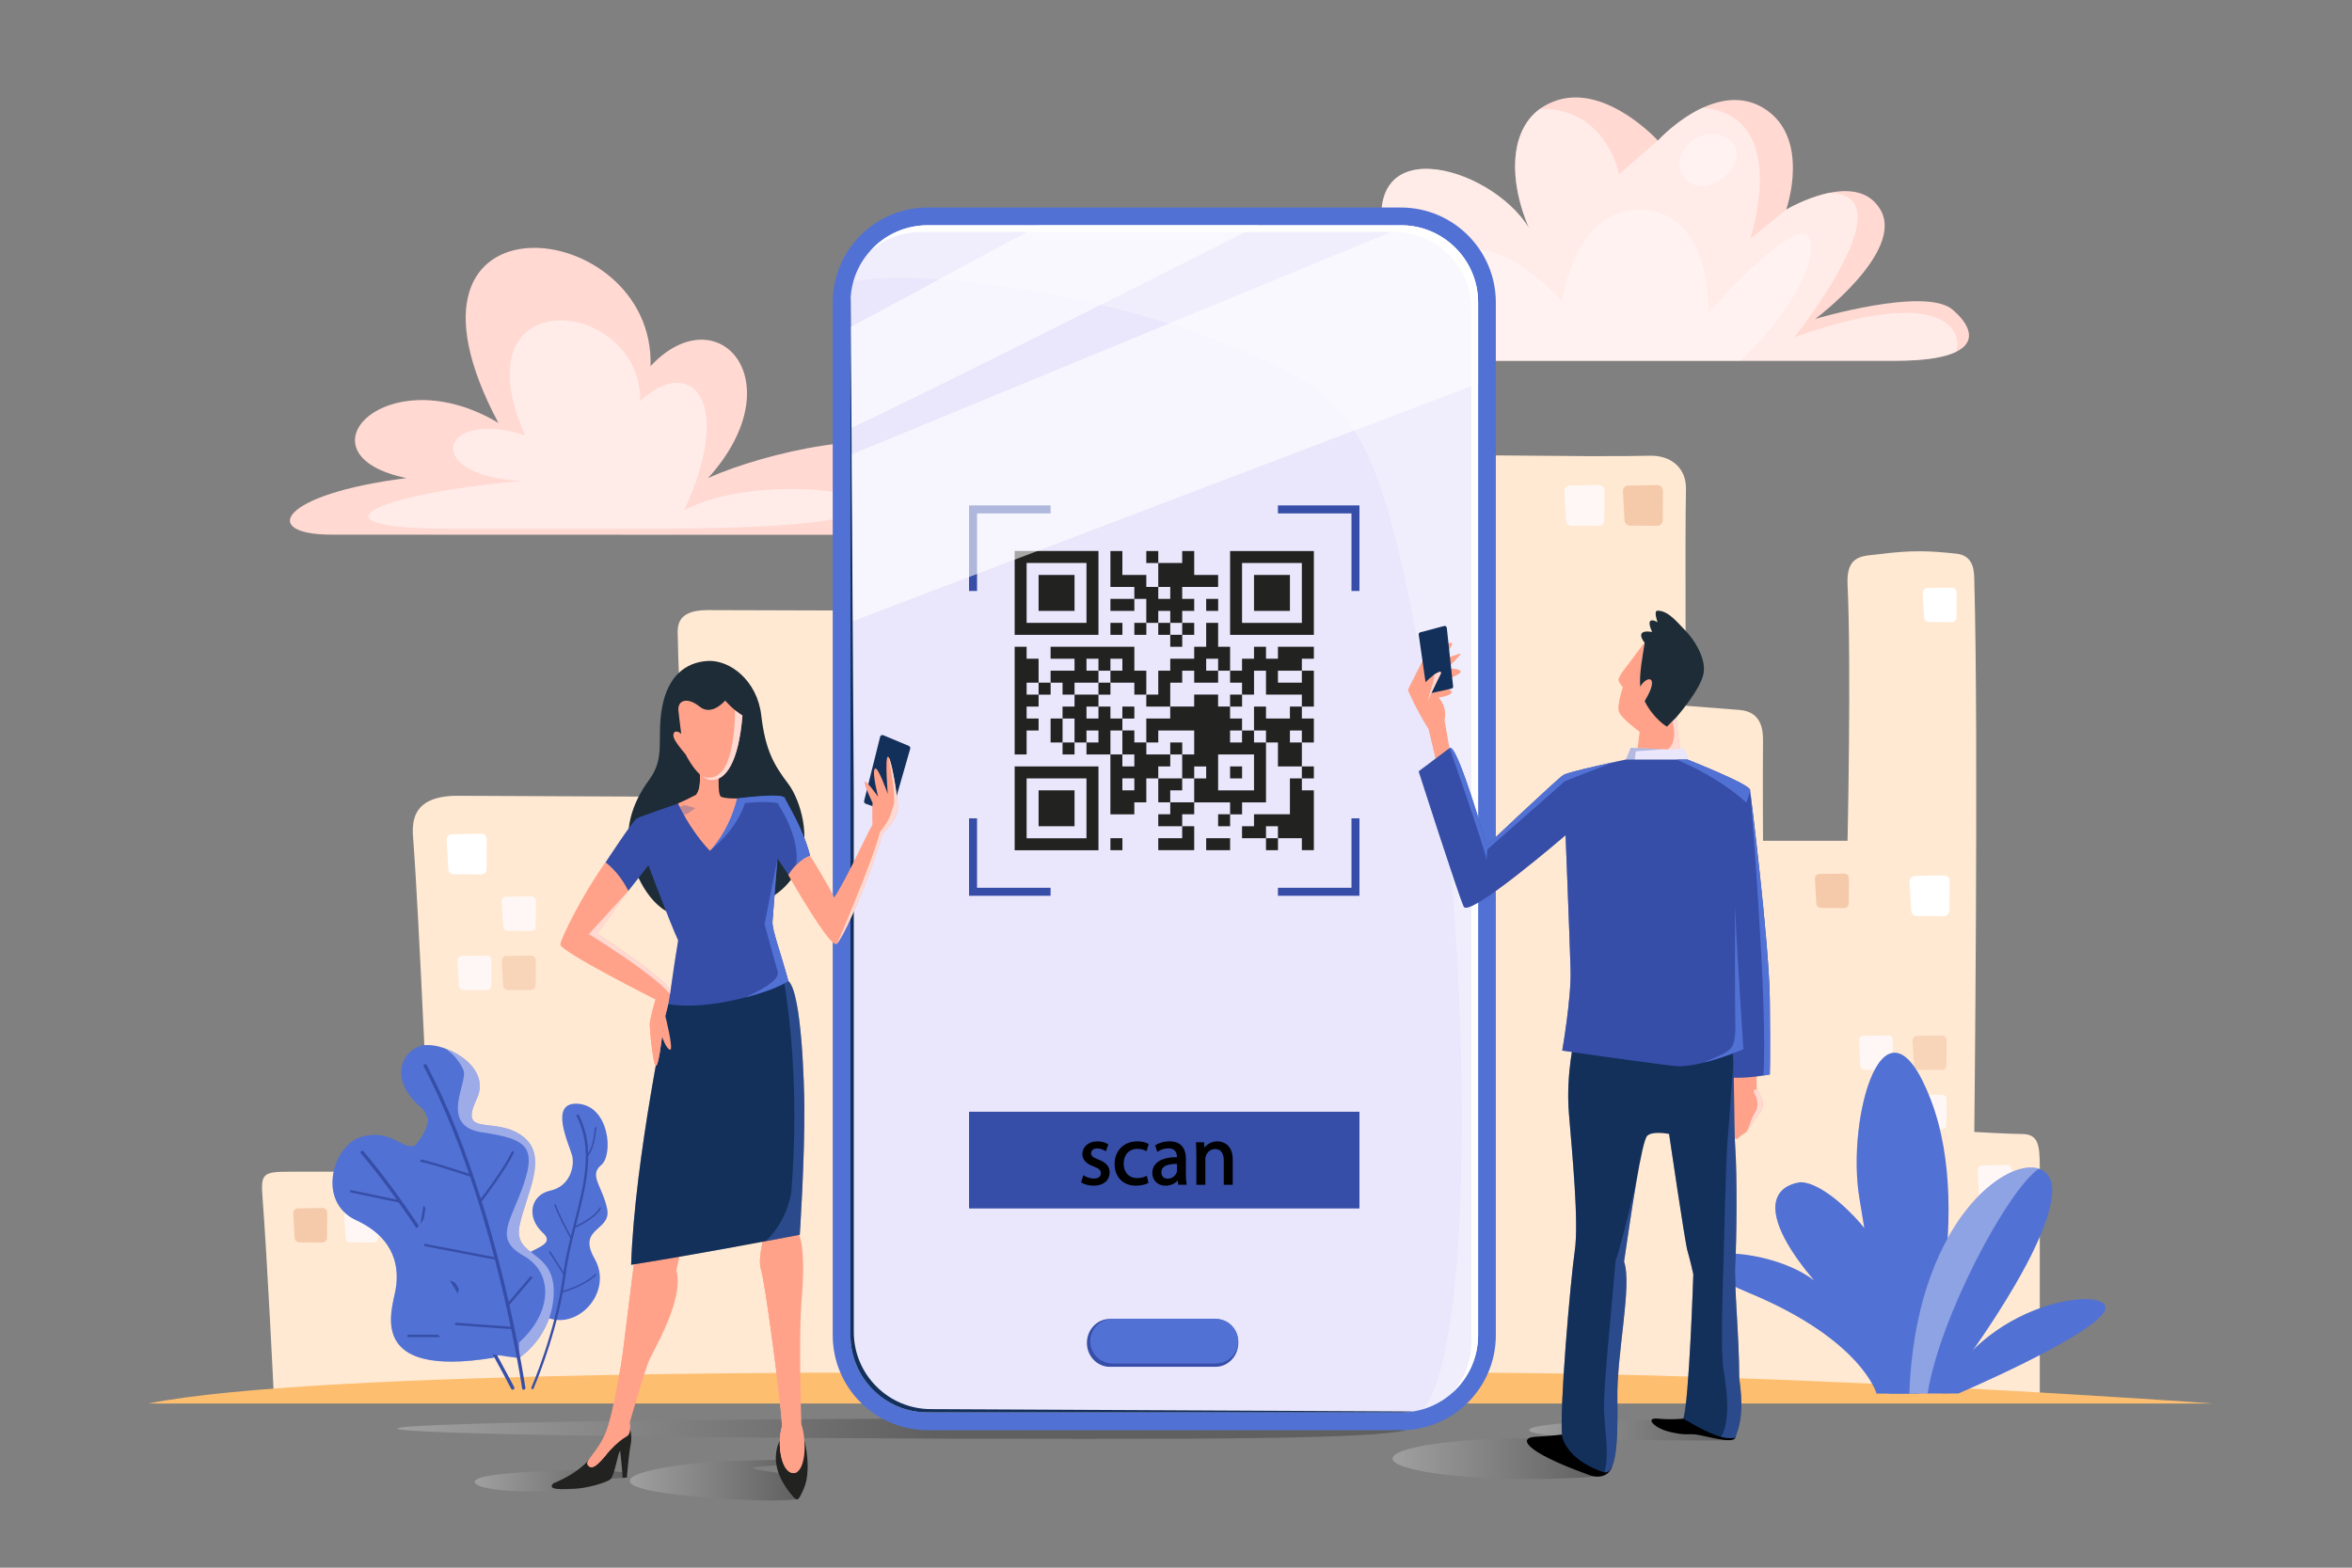 <?xml version="1.0" encoding="UTF-8"?>
<svg xmlns="http://www.w3.org/2000/svg" xmlns:xlink="http://www.w3.org/1999/xlink" width="270pt" height="180pt" viewBox="0 0 270 180" version="1.1">
<rect x="0" y="0" width="270" height="180" fill="#808080" stroke="none"/>
<defs>
<filter id="alpha" filterUnits="objectBoundingBox" x="0%" y="0%" width="100%" height="100%">
  <feColorMatrix type="matrix" in="SourceGraphic" values="0 0 0 0 1 0 0 0 0 1 0 0 0 0 1 0 0 0 1 0"/>
</filter>
<mask id="mask0">
  <g filter="url(#alpha)">
<rect x="0" y="0" width="270" height="180" style="fill:rgb(0%,0%,0%);fill-opacity:0.2;stroke:none;"/>
  </g>
</mask>
<clipPath id="clip1">
  <rect x="0" y="0" width="270" height="180"/>
</clipPath>
<g id="surface5" clip-path="url(#clip1)">
<path style=" stroke:none;fill-rule:nonzero;fill:rgb(85.882%,50.98%,30.588%);fill-opacity:1;" d="M 60.961 109.723 L 58.121 109.766 C 57.832 109.77 57.598 110.012 57.602 110.301 L 57.762 113.141 C 57.766 113.434 58.012 113.668 58.297 113.664 L 60.957 113.68 C 61.25 113.676 61.484 113.434 61.48 113.145 L 61.5 110.242 C 61.496 109.949 61.254 109.715 60.961 109.723 Z M 60.961 109.723 "/>
</g>
<mask id="mask1">
  <g filter="url(#alpha)">
<rect x="0" y="0" width="270" height="180" style="fill:rgb(0%,0%,0%);fill-opacity:0.302;stroke:none;"/>
  </g>
</mask>
<clipPath id="clip2">
  <rect x="0" y="0" width="270" height="180"/>
</clipPath>
<g id="surface8" clip-path="url(#clip2)">
<path style=" stroke:none;fill-rule:nonzero;fill:rgb(85.882%,50.98%,30.588%);fill-opacity:1;" d="M 190.266 55.695 L 186.914 55.75 C 186.574 55.754 186.297 56.043 186.301 56.383 L 186.492 59.734 C 186.496 60.078 186.781 60.355 187.125 60.352 L 190.262 60.371 C 190.605 60.363 190.883 60.082 190.879 59.738 L 190.902 56.316 C 190.898 55.969 190.613 55.691 190.266 55.695 Z M 190.266 55.695 "/>
</g>
<mask id="mask2">
  <g filter="url(#alpha)">
<rect x="0" y="0" width="270" height="180" style="fill:rgb(0%,0%,0%);fill-opacity:0.2;stroke:none;"/>
  </g>
</mask>
<clipPath id="clip3">
  <rect x="0" y="0" width="270" height="180"/>
</clipPath>
<g id="surface11" clip-path="url(#clip3)">
<path style=" stroke:none;fill-rule:nonzero;fill:rgb(85.882%,50.98%,30.588%);fill-opacity:1;" d="M 222.922 118.891 L 220.082 118.934 C 219.789 118.938 219.559 119.18 219.559 119.469 L 219.723 122.309 C 219.727 122.602 219.973 122.836 220.258 122.832 L 222.918 122.852 C 223.211 122.848 223.445 122.602 223.441 122.312 L 223.461 119.41 C 223.457 119.121 223.215 118.883 222.922 118.891 Z M 222.922 118.891 "/>
</g>
<mask id="mask3">
  <g filter="url(#alpha)">
<rect x="0" y="0" width="270" height="180" style="fill:rgb(0%,0%,0%);fill-opacity:0.302;stroke:none;"/>
  </g>
</mask>
<clipPath id="clip4">
  <rect x="0" y="0" width="270" height="180"/>
</clipPath>
<g id="surface14" clip-path="url(#clip4)">
<path style=" stroke:none;fill-rule:nonzero;fill:rgb(85.882%,50.98%,30.588%);fill-opacity:1;" d="M 211.707 100.305 L 208.867 100.348 C 208.578 100.352 208.344 100.594 208.348 100.883 L 208.508 103.723 C 208.512 104.016 208.758 104.25 209.043 104.246 L 211.707 104.262 C 211.996 104.258 212.23 104.016 212.227 103.727 L 212.246 100.824 C 212.246 100.535 212 100.301 211.707 100.305 Z M 211.707 100.305 "/>
</g>
<mask id="mask4">
  <g filter="url(#alpha)">
<rect x="0" y="0" width="270" height="180" style="fill:rgb(0%,0%,0%);fill-opacity:0.302;stroke:none;"/>
  </g>
</mask>
<clipPath id="clip5">
  <rect x="0" y="0" width="270" height="180"/>
</clipPath>
<g id="surface17" clip-path="url(#clip5)">
<path style=" stroke:none;fill-rule:nonzero;fill:rgb(85.882%,50.98%,30.588%);fill-opacity:1;" d="M 37.027 138.695 L 34.188 138.742 C 33.895 138.742 33.66 138.988 33.664 139.277 L 33.824 142.117 C 33.828 142.41 34.074 142.645 34.363 142.641 L 37.023 142.656 C 37.312 142.652 37.547 142.41 37.543 142.121 L 37.562 139.219 C 37.559 138.926 37.316 138.695 37.027 138.695 Z M 37.027 138.695 "/>
</g>
<mask id="mask5">
  <g filter="url(#alpha)">
<rect x="0" y="0" width="270" height="180" style="fill:rgb(0%,0%,0%);fill-opacity:0.2;stroke:none;"/>
  </g>
</mask>
<clipPath id="clip6">
  <rect x="0" y="0" width="270" height="180"/>
</clipPath>
<g id="surface20" clip-path="url(#clip6)">
<path style=" stroke:none;fill-rule:nonzero;fill:rgb(100%,85.098%,82.353%);fill-opacity:1;" d="M 60.961 102.918 L 58.121 102.961 C 57.832 102.965 57.598 103.207 57.602 103.496 L 57.762 106.336 C 57.766 106.629 58.012 106.863 58.297 106.859 L 60.957 106.875 C 61.25 106.875 61.484 106.629 61.48 106.34 L 61.5 103.438 C 61.496 103.145 61.254 102.91 60.961 102.918 Z M 60.961 102.918 "/>
</g>
<mask id="mask6">
  <g filter="url(#alpha)">
<rect x="0" y="0" width="270" height="180" style="fill:rgb(0%,0%,0%);fill-opacity:0.2;stroke:none;"/>
  </g>
</mask>
<clipPath id="clip7">
  <rect x="0" y="0" width="270" height="180"/>
</clipPath>
<g id="surface23" clip-path="url(#clip7)">
<path style=" stroke:none;fill-rule:nonzero;fill:rgb(100%,85.098%,82.353%);fill-opacity:1;" d="M 55.883 109.723 L 53.043 109.766 C 52.75 109.77 52.516 110.012 52.52 110.301 L 52.684 113.141 C 52.688 113.434 52.93 113.668 53.219 113.664 L 55.879 113.68 C 56.172 113.676 56.406 113.434 56.402 113.145 L 56.418 110.242 C 56.414 109.949 56.176 109.715 55.883 109.723 Z M 55.883 109.723 "/>
</g>
<mask id="mask7">
  <g filter="url(#alpha)">
<rect x="0" y="0" width="270" height="180" style="fill:rgb(0%,0%,0%);fill-opacity:0.2;stroke:none;"/>
  </g>
</mask>
<clipPath id="clip8">
  <rect x="0" y="0" width="270" height="180"/>
</clipPath>
<g id="surface26" clip-path="url(#clip8)">
<path style=" stroke:none;fill-rule:nonzero;fill:rgb(100%,85.098%,82.353%);fill-opacity:1;" d="M 183.547 55.695 L 180.195 55.75 C 179.852 55.754 179.574 56.043 179.578 56.383 L 179.77 59.734 C 179.777 60.078 180.062 60.355 180.402 60.352 L 183.543 60.371 C 183.883 60.363 184.16 60.082 184.156 59.738 L 184.18 56.316 C 184.176 55.969 183.891 55.691 183.547 55.695 Z M 183.547 55.695 "/>
</g>
<mask id="mask8">
  <g filter="url(#alpha)">
<rect x="0" y="0" width="270" height="180" style="fill:rgb(0%,0%,0%);fill-opacity:0.2;stroke:none;"/>
  </g>
</mask>
<clipPath id="clip9">
  <rect x="0" y="0" width="270" height="180"/>
</clipPath>
<g id="surface29" clip-path="url(#clip9)">
<path style=" stroke:none;fill-rule:nonzero;fill:rgb(100%,85.098%,82.353%);fill-opacity:1;" d="M 216.758 118.891 L 213.918 118.934 C 213.629 118.938 213.395 119.18 213.398 119.469 L 213.559 122.309 C 213.562 122.602 213.809 122.836 214.094 122.832 L 216.758 122.852 C 217.047 122.848 217.281 122.602 217.277 122.312 L 217.297 119.41 C 217.293 119.121 217.051 118.883 216.758 118.891 Z M 216.758 118.891 "/>
</g>
<mask id="mask9">
  <g filter="url(#alpha)">
<rect x="0" y="0" width="270" height="180" style="fill:rgb(0%,0%,0%);fill-opacity:0.2;stroke:none;"/>
  </g>
</mask>
<clipPath id="clip10">
  <rect x="0" y="0" width="270" height="180"/>
</clipPath>
<g id="surface32" clip-path="url(#clip10)">
<path style=" stroke:none;fill-rule:nonzero;fill:rgb(100%,85.098%,82.353%);fill-opacity:1;" d="M 222.922 125.695 L 220.082 125.738 C 219.789 125.742 219.559 125.984 219.559 126.273 L 219.723 129.113 C 219.727 129.406 219.973 129.641 220.258 129.637 L 222.918 129.652 C 223.211 129.652 223.445 129.406 223.441 129.117 L 223.461 126.215 C 223.457 125.926 223.215 125.688 222.922 125.695 Z M 222.922 125.695 "/>
</g>
<mask id="mask10">
  <g filter="url(#alpha)">
<rect x="0" y="0" width="270" height="180" style="fill:rgb(0%,0%,0%);fill-opacity:0.2;stroke:none;"/>
  </g>
</mask>
<clipPath id="clip11">
  <rect x="0" y="0" width="270" height="180"/>
</clipPath>
<g id="surface35" clip-path="url(#clip11)">
<path style=" stroke:none;fill-rule:nonzero;fill:rgb(100%,85.098%,82.353%);fill-opacity:1;" d="M 230.395 133.781 L 227.555 133.828 C 227.266 133.828 227.031 134.074 227.035 134.363 L 227.195 137.203 C 227.199 137.496 227.445 137.73 227.73 137.727 L 230.395 137.742 C 230.684 137.738 230.918 137.496 230.914 137.207 L 230.934 134.305 C 230.934 134.012 230.688 133.781 230.395 133.781 Z M 230.395 133.781 "/>
</g>
<mask id="mask11">
  <g filter="url(#alpha)">
<rect x="0" y="0" width="270" height="180" style="fill:rgb(0%,0%,0%);fill-opacity:0.2;stroke:none;"/>
  </g>
</mask>
<clipPath id="clip12">
  <rect x="0" y="0" width="270" height="180"/>
</clipPath>
<g id="surface38" clip-path="url(#clip12)">
<path style=" stroke:none;fill-rule:nonzero;fill:rgb(100%,85.098%,82.353%);fill-opacity:1;" d="M 42.871 138.695 L 40.031 138.742 C 39.742 138.742 39.508 138.988 39.512 139.277 L 39.672 142.117 C 39.676 142.41 39.922 142.645 40.207 142.641 L 42.867 142.656 C 43.16 142.652 43.395 142.41 43.391 142.121 L 43.41 139.219 C 43.406 138.926 43.164 138.695 42.871 138.695 Z M 42.871 138.695 "/>
</g>
<mask id="mask12">
  <g filter="url(#alpha)">
<rect x="0" y="0" width="270" height="180" style="fill:rgb(0%,0%,0%);fill-opacity:0.502;stroke:none;"/>
  </g>
</mask>
<clipPath id="clip13">
  <rect x="0" y="0" width="270" height="180"/>
</clipPath>
<g id="surface41" clip-path="url(#clip13)">
<path style=" stroke:none;fill-rule:nonzero;fill:rgb(100%,100%,100%);fill-opacity:1;" d="M 72.16 60.711 C 83.66 60.711 95.543 60.496 99.254 58.582 C 102.957 56.668 86.73 54.238 78.551 58.582 C 84.43 45.805 79.188 40.695 73.504 46.062 C 73.57 34.051 52.359 32.055 60.277 49.98 C 50.441 46.828 48.27 54.664 59.898 55.219 C 43.156 56.668 34.281 60.711 52.008 60.711 "/>
</g>
<mask id="mask13">
  <g filter="url(#alpha)">
<rect x="0" y="0" width="270" height="180" style="fill:rgb(0%,0%,0%);fill-opacity:0.502;stroke:none;"/>
  </g>
</mask>
<clipPath id="clip14">
  <rect x="0" y="0" width="270" height="180"/>
</clipPath>
<g id="surface44" clip-path="url(#clip14)">
<path style=" stroke:none;fill-rule:nonzero;fill:rgb(100%,100%,100%);fill-opacity:1;" d="M 176.773 12.5 C 173.164 15.133 173.27 20.961 175.523 26.18 C 171.035 18.82 155.016 14.461 159.293 29.09 C 141.207 27.629 119.742 41.422 157.609 41.422 C 179.242 41.422 207.848 41.422 217.578 41.422 C 221.062 41.422 223.293 41.02 224.586 40.379 C 225.375 37.328 222.082 33.023 206.031 38.703 C 212.824 29.719 216.207 22.203 209.969 22.148 C 207.383 22.68 205.047 24.07 205.047 24.07 L 200.91 27.418 C 200.91 27.418 205.68 13.273 195.445 12.375 C 192.512 13.73 190.32 16.133 190.32 16.133 L 185.863 19.996 C 185.863 19.996 184.406 12.32 176.773 12.5 Z M 176.773 12.5 "/>
</g>
<mask id="mask14">
  <g filter="url(#alpha)">
<rect x="0" y="0" width="270" height="180" style="fill:rgb(0%,0%,0%);fill-opacity:0.302;stroke:none;"/>
  </g>
</mask>
<clipPath id="clip15">
  <rect x="0" y="0" width="270" height="180"/>
</clipPath>
<g id="surface47" clip-path="url(#clip15)">
<path style=" stroke:none;fill-rule:nonzero;fill:rgb(100%,100%,100%);fill-opacity:1;" d="M 198.508 16.055 C 195.375 13.664 191.062 18.016 193.57 20.602 C 196.082 23.188 201.488 18.328 198.508 16.055 Z M 198.508 16.055 "/>
</g>
<mask id="mask15">
  <g filter="url(#alpha)">
<rect x="0" y="0" width="270" height="180" style="fill:rgb(0%,0%,0%);fill-opacity:0.302;stroke:none;"/>
  </g>
</mask>
<clipPath id="clip16">
  <rect x="0" y="0" width="270" height="180"/>
</clipPath>
<g id="surface50" clip-path="url(#clip16)">
<path style=" stroke:none;fill-rule:nonzero;fill:rgb(100%,100%,100%);fill-opacity:1;" d="M 157.609 41.422 C 171.031 41.422 187.141 41.422 199.758 41.422 C 203.578 37.977 208.18 31.801 207.91 28.047 C 207.539 22.887 196.098 35.965 196.098 35.965 C 196.098 35.965 196.629 24.605 188.711 24.094 C 180.797 23.582 179.309 34.555 179.309 34.555 C 179.309 34.555 172.508 27.027 167.875 28.988 C 163.242 30.945 168.262 37.137 168.262 37.137 C 168.262 37.137 160.188 33.641 152.117 33.59 C 147.625 33.559 140.824 36.727 140.492 39.703 C 143.738 40.742 149.211 41.422 157.609 41.422 Z M 157.609 41.422 "/>
</g>
<mask id="mask16">
  <g filter="url(#alpha)">
<rect x="0" y="0" width="270" height="180" style="fill:rgb(0%,0%,0%);fill-opacity:0.502;stroke:none;"/>
  </g>
</mask>
<clipPath id="clip17">
  <rect x="0" y="0" width="270" height="180"/>
</clipPath>
<g id="surface53" clip-path="url(#clip17)">
<path style=" stroke:none;fill-rule:nonzero;fill:rgb(31.765%,44.314%,83.137%);fill-opacity:1;" d="M 213.484 150.816 C 213.484 150.816 211.973 141.59 206.078 135.875 C 202.762 136.805 202.758 140.512 208.258 147.023 L 211.031 149.469 C 211.031 149.469 202.125 145.793 196.117 144.254 C 194.773 144.855 195.543 146.27 200.781 148.445 C 213.727 153.82 215.426 159.996 215.426 159.996 L 219.18 159.996 C 221.25 151.918 217.023 144.035 212.723 139.547 Z M 213.484 150.816 "/>
</g>
<mask id="mask17">
  <g filter="url(#alpha)">
<rect x="0" y="0" width="270" height="180" style="fill:rgb(0%,0%,0%);fill-opacity:0.302;stroke:none;"/>
  </g>
</mask>
<clipPath id="clip18">
  <rect x="0" y="0" width="270" height="180"/>
</clipPath>
<g id="surface56" clip-path="url(#clip18)">
<path style=" stroke:none;fill-rule:nonzero;fill:rgb(31.765%,44.314%,83.137%);fill-opacity:1;" d="M 219.199 159.996 C 221.488 146.348 217.223 123.141 216.824 121.027 C 214.051 122.324 212.418 131.402 213.453 137.562 C 215.004 146.801 216.828 159.996 216.828 159.996 Z M 219.199 159.996 "/>
</g>
<mask id="mask18">
  <g filter="url(#alpha)">
<rect x="0" y="0" width="270" height="180" style="fill:rgb(0%,0%,0%);fill-opacity:0.349;stroke:none;"/>
  </g>
</mask>
<clipPath id="clip19">
  <rect x="0" y="0" width="270" height="180"/>
</clipPath>
<g id="surface59" clip-path="url(#clip19)">
<path style=" stroke:none;fill-rule:nonzero;fill:rgb(100%,100%,100%);fill-opacity:1;" d="M 234.039 134.188 C 230.078 132.914 219.867 140.699 219.18 159.996 C 219.539 159.996 220.461 159.996 221.289 159.996 C 222.629 151.363 230.387 136.742 234.039 134.188 Z M 234.039 134.188 "/>
</g>
<mask id="mask19">
  <g filter="url(#alpha)">
<rect x="0" y="0" width="270" height="180" style="fill:rgb(0%,0%,0%);fill-opacity:0.502;stroke:none;"/>
  </g>
</mask>
<clipPath id="clip20">
  <rect x="0" y="0" width="270" height="180"/>
</clipPath>
<g id="surface62" clip-path="url(#clip20)">
<path style=" stroke:none;fill-rule:nonzero;fill:rgb(31.765%,44.314%,83.137%);fill-opacity:1;" d="M 240.812 149.348 C 237.73 148.461 227.402 150.945 222.863 159.996 L 223.738 159.996 C 223.738 159.996 231.922 152.098 240.812 149.348 Z M 240.812 149.348 "/>
</g>
<mask id="mask20">
  <g filter="url(#alpha)">
<rect x="0" y="0" width="270" height="180" style="fill:rgb(0%,0%,0%);fill-opacity:0.251;stroke:none;"/>
  </g>
</mask>
<linearGradient id="linear0" gradientUnits="userSpaceOnUse" x1="126.704" y1="455.613" x2="448.473" y2="455.613" gradientTransform="matrix(0.36,0,0,0.36,0,0)">
<stop offset="0" style="stop-color:rgb(100%,100%,100%);stop-opacity:1;"/>
<stop offset="0.531" style="stop-color:rgb(0%,0%,0%);stop-opacity:1;"/>
</linearGradient>
<clipPath id="clip21">
  <rect x="0" y="0" width="270" height="180"/>
</clipPath>
<g id="surface65" clip-path="url(#clip21)">
<path style=" stroke:none;fill-rule:nonzero;fill:url(#linear0);" d="M 130.941 162.848 C 128.73 162.844 126.496 162.844 124.234 162.844 C 80.812 162.844 45.613 163.371 45.613 164.023 C 45.613 164.676 80.812 165.203 124.234 165.203 C 138.496 165.203 157.488 165.203 161.449 164.215 C 154.031 163.562 140.629 163.434 130.941 162.848 Z M 130.941 162.848 "/>
</g>
<mask id="mask21">
  <g filter="url(#alpha)">
<rect x="0" y="0" width="270" height="180" style="fill:rgb(0%,0%,0%);fill-opacity:0.302;stroke:none;"/>
  </g>
</mask>
<clipPath id="clip22">
  <rect x="0" y="0" width="270" height="180"/>
</clipPath>
<g id="surface68" clip-path="url(#clip22)">
<path style=" stroke:none;fill-rule:nonzero;fill:rgb(100%,100%,100%);fill-opacity:1;" d="M 169.676 153.32 L 169.676 34.719 C 169.676 29.836 165.703 25.867 160.824 25.867 L 106.484 25.867 C 102.426 25.867 99 28.609 97.961 32.34 C 106.66 30.672 127.145 34.094 139.84 39.16 C 156.16 45.676 158.172 47.504 164.34 82.5 C 168.691 107.215 169.566 154.723 163.316 161.812 C 166.984 160.738 169.676 157.34 169.676 153.32 Z M 169.676 153.32 "/>
</g>
<mask id="mask22">
  <g filter="url(#alpha)">
<rect x="0" y="0" width="270" height="180" style="fill:rgb(0%,0%,0%);fill-opacity:0.6;stroke:none;"/>
  </g>
</mask>
<clipPath id="clip23">
  <rect x="0" y="0" width="270" height="180"/>
</clipPath>
<g id="surface71" clip-path="url(#clip23)">
<path style=" stroke:none;fill-rule:nonzero;fill:rgb(100%,100%,100%);fill-opacity:1;" d="M 161.48 25.895 L 97.789 52.152 L 97.938 71.309 L 169.676 44.031 L 169.676 34.719 C 169.676 30.059 166.059 26.234 161.48 25.895 Z M 161.48 25.895 "/>
</g>
<mask id="mask23">
  <g filter="url(#alpha)">
<rect x="0" y="0" width="270" height="180" style="fill:rgb(0%,0%,0%);fill-opacity:0.6;stroke:none;"/>
  </g>
</mask>
<clipPath id="clip24">
  <rect x="0" y="0" width="270" height="180"/>
</clipPath>
<g id="surface74" clip-path="url(#clip24)">
<path style=" stroke:none;fill-rule:nonzero;fill:rgb(100%,100%,100%);fill-opacity:1;" d="M 97.77 49.141 C 108.59 43.996 133.172 31.59 144.473 25.867 L 119.32 25.867 L 97.684 37.516 L 97.695 40.09 Z M 97.77 49.141 "/>
</g>
<mask id="mask24">
  <g filter="url(#alpha)">
<rect x="0" y="0" width="270" height="180" style="fill:rgb(0%,0%,0%);fill-opacity:0.302;stroke:none;"/>
  </g>
</mask>
<clipPath id="clip25">
  <rect x="0" y="0" width="270" height="180"/>
</clipPath>
<g id="surface77" clip-path="url(#clip25)">
<path style=" stroke:none;fill-rule:nonzero;fill:rgb(21.176%,30.588%,65.49%);fill-opacity:1;" d="M 187.195 85.859 L 186.305 88.039 C 186.605 88.121 186.914 88.188 187.227 88.238 L 187.512 87.988 C 187.629 87.844 187.773 86.262 187.773 86.262 L 190.906 86.027 C 189.305 85.938 187.195 85.859 187.195 85.859 Z M 187.195 85.859 "/>
</g>
<mask id="mask25">
  <g filter="url(#alpha)">
<rect x="0" y="0" width="270" height="180" style="fill:rgb(0%,0%,0%);fill-opacity:0.251;stroke:none;"/>
  </g>
</mask>
<linearGradient id="linear1" gradientUnits="userSpaceOnUse" x1="487.608" y1="456.125" x2="552.073" y2="456.125" gradientTransform="matrix(0.36,0,0,0.36,0,0)">
<stop offset="0" style="stop-color:rgb(100%,100%,100%);stop-opacity:1;"/>
<stop offset="1" style="stop-color:rgb(0%,0%,0%);stop-opacity:1;"/>
</linearGradient>
<clipPath id="clip26">
  <rect x="0" y="0" width="270" height="180"/>
</clipPath>
<g id="surface80" clip-path="url(#clip26)">
<path style=" stroke:none;fill-rule:nonzero;fill:url(#linear1);" d="M 192.699 163.023 C 192.254 163.02 191.809 163.02 191.352 163.02 C 182.617 163.02 175.539 163.543 175.539 164.191 C 175.539 164.84 182.621 165.367 191.352 165.367 C 194.219 165.367 196.426 165.449 198.746 165.348 C 197.254 164.699 194.648 163.605 192.699 163.023 Z M 192.699 163.023 "/>
</g>
<mask id="mask26">
  <g filter="url(#alpha)">
<rect x="0" y="0" width="270" height="180" style="fill:rgb(0%,0%,0%);fill-opacity:0.251;stroke:none;"/>
  </g>
</mask>
<linearGradient id="linear2" gradientUnits="userSpaceOnUse" x1="444.052" y1="465.198" x2="509.849" y2="465.198" gradientTransform="matrix(0.36,0,0,0.36,0,0)">
<stop offset="0" style="stop-color:rgb(100%,100%,100%);stop-opacity:1;"/>
<stop offset="1" style="stop-color:rgb(0%,0%,0%);stop-opacity:1;"/>
</linearGradient>
<clipPath id="clip27">
  <rect x="0" y="0" width="270" height="180"/>
</clipPath>
<g id="surface83" clip-path="url(#clip27)">
<path style=" stroke:none;fill-rule:nonzero;fill:url(#linear2);" d="M 177.02 165.137 C 176.574 165.129 176.125 165.125 175.668 165.125 C 166.938 165.125 159.859 166.176 159.859 167.473 C 159.859 168.77 166.938 169.82 175.668 169.82 C 178.539 169.82 181.223 169.703 183.543 169.508 C 182.051 168.219 178.969 166.301 177.02 165.137 Z M 177.02 165.137 "/>
</g>
<mask id="mask27">
  <g filter="url(#alpha)">
<rect x="0" y="0" width="270" height="180" style="fill:rgb(0%,0%,0%);fill-opacity:0.502;stroke:none;"/>
  </g>
</mask>
<clipPath id="clip28">
  <rect x="0" y="0" width="270" height="180"/>
</clipPath>
<g id="surface86" clip-path="url(#clip28)">
<path style=" stroke:none;fill-rule:nonzero;fill:rgb(21.176%,30.588%,65.49%);fill-opacity:1;" d="M 200.902 90.719 C 199.016 89.762 197.289 92.766 197.289 92.766 L 197.289 117.746 C 197.289 117.746 197.52 122.859 198.363 123.602 C 202.227 122.789 200.871 119.406 200.902 117.871 C 200.934 116.211 199.656 100.238 200.246 95.574 C 200.418 94.191 200.902 90.719 200.902 90.719 Z M 200.902 90.719 "/>
</g>
<mask id="mask28">
  <g filter="url(#alpha)">
<rect x="0" y="0" width="270" height="180" style="fill:rgb(0%,0%,0%);fill-opacity:0.4;stroke:none;"/>
  </g>
</mask>
<clipPath id="clip29">
  <rect x="0" y="0" width="270" height="180"/>
</clipPath>
<g id="surface89" clip-path="url(#clip29)">
<path style=" stroke:none;fill-rule:nonzero;fill:rgb(7.451%,18.824%,35.686%);fill-opacity:1;" d="M 197.84 120.988 L 198.32 118.16 C 195.711 116.629 180.777 119.09 180.777 119.09 C 180.777 119.09 179.723 123.309 180.109 127.906 C 180.488 132.508 181.258 140.367 180.777 143.625 C 180.297 146.883 178.957 162.121 179.34 164.996 C 179.992 167.223 182.438 168.461 183.898 168.969 C 182.961 167.957 181.141 165.91 180.812 164.977 C 180.367 163.715 182.41 149.375 182.539 146.242 C 182.664 143.109 184.453 131.738 185.988 129.375 C 187.516 127.012 190.652 124.586 193.656 123.758 C 196.652 122.926 197.84 120.988 197.84 120.988 Z M 197.84 120.988 "/>
</g>
<mask id="mask29">
  <g filter="url(#alpha)">
<rect x="0" y="0" width="270" height="180" style="fill:rgb(0%,0%,0%);fill-opacity:0.302;stroke:none;"/>
  </g>
</mask>
<clipPath id="clip30">
  <rect x="0" y="0" width="270" height="180"/>
</clipPath>
<g id="surface92" clip-path="url(#clip30)">
<path style=" stroke:none;fill-rule:nonzero;fill:rgb(21.176%,30.588%,65.49%);fill-opacity:1;" d="M 186.879 106.504 C 186.305 96.277 180.684 92.508 180.109 92.914 C 179.531 93.316 169.758 101.836 169.117 100.812 C 166.57 94.426 166.246 88.371 166.23 86.027 L 162.859 88.562 C 162.859 88.562 167.406 102.746 168.031 104.09 C 168.652 105.434 179.723 95.898 179.723 95.898 C 179.723 95.898 180.203 108.07 180.297 111.328 C 180.395 114.586 179.34 120.621 179.34 120.621 C 179.34 120.621 189.645 122.109 192.281 122.395 C 193.172 122.488 194.359 122.305 195.543 122.012 C 193.121 120.559 187.375 115.34 186.879 106.504 Z M 186.879 106.504 "/>
</g>
<mask id="mask30">
  <g filter="url(#alpha)">
<rect x="0" y="0" width="270" height="180" style="fill:rgb(0%,0%,0%);fill-opacity:0.502;stroke:none;"/>
  </g>
</mask>
<clipPath id="clip31">
  <rect x="0" y="0" width="270" height="180"/>
</clipPath>
<g id="surface95" clip-path="url(#clip31)">
<path style=" stroke:none;fill-rule:nonzero;fill:rgb(21.176%,30.588%,65.49%);fill-opacity:1;" d="M 187.512 121.773 C 183.277 119.715 182.211 115.621 181.883 112.477 C 181.453 108.352 180.586 95.129 180.586 95.129 L 179.723 95.898 C 179.723 95.898 180.203 108.07 180.297 111.328 C 180.395 114.586 179.34 120.621 179.34 120.621 C 179.34 120.621 183.73 121.254 187.512 121.773 Z M 187.512 121.773 "/>
</g>
<mask id="mask31">
  <g filter="url(#alpha)">
<rect x="0" y="0" width="270" height="180" style="fill:rgb(0%,0%,0%);fill-opacity:0.4;stroke:none;"/>
  </g>
</mask>
<clipPath id="clip32">
  <rect x="0" y="0" width="270" height="180"/>
</clipPath>
<g id="surface98" clip-path="url(#clip32)">
<path style=" stroke:none;fill-rule:nonzero;fill:rgb(31.765%,44.314%,83.137%);fill-opacity:1;" d="M 185.473 144.711 C 184.895 151.355 184.129 158.762 184.129 161.512 C 184.129 163.703 184.812 166.953 184.184 169.051 C 185.488 169.234 185.754 165.762 185.664 160.68 C 185.566 155.41 187.387 147.551 186.43 144.867 C 186.82 142.234 187.332 138.691 187.832 135.762 C 186.906 139.594 185.762 144.16 185.473 144.711 Z M 185.473 144.711 "/>
</g>
<mask id="mask32">
  <g filter="url(#alpha)">
<rect x="0" y="0" width="270" height="180" style="fill:rgb(0%,0%,0%);fill-opacity:0.4;stroke:none;"/>
  </g>
</mask>
<clipPath id="clip33">
  <rect x="0" y="0" width="270" height="180"/>
</clipPath>
<g id="surface101" clip-path="url(#clip33)">
<path style=" stroke:none;fill-rule:nonzero;fill:rgb(31.765%,44.314%,83.137%);fill-opacity:1;" d="M 199.656 158.285 C 199.656 153.395 199.031 147.457 199.199 144.965 C 199.367 142.473 199.414 134.711 199.199 131.836 C 199.047 129.832 199.098 125.352 198.977 122.016 C 198.977 122.027 198.504 128.996 198.312 131.035 C 198.121 133.082 197.867 144.645 197.836 145.539 C 197.801 146.434 197.484 154.805 197.836 157.105 C 198.105 158.867 198.805 162.848 197.586 164.98 C 198.324 165.176 198.77 165.137 199.199 165.09 C 200.043 162.887 200.043 161.062 199.656 158.285 Z M 199.656 158.285 "/>
</g>
<mask id="mask33">
  <g filter="url(#alpha)">
<rect x="0" y="0" width="270" height="180" style="fill:rgb(0%,0%,0%);fill-opacity:0.4;stroke:none;"/>
  </g>
</mask>
<clipPath id="clip34">
  <rect x="0" y="0" width="270" height="180"/>
</clipPath>
<g id="surface104" clip-path="url(#clip34)">
<path style=" stroke:none;fill-rule:nonzero;fill:rgb(7.451%,18.824%,35.686%);fill-opacity:1;" d="M 194.387 146.305 C 194.387 146.305 193.906 160.969 193.238 162.883 C 195.41 164.18 196.699 164.738 197.578 164.973 C 196.609 164.266 196.199 161.965 196.082 160.551 C 195.953 159.016 195.637 147.645 195.543 146.363 C 195.445 145.086 193.656 138.57 193.465 136.527 C 193.273 134.48 191.609 130.203 191.609 130.203 C 191.609 130.203 193.43 142.66 193.719 143.617 C 194 144.578 194.387 146.305 194.387 146.305 Z M 194.387 146.305 "/>
</g>
<mask id="mask34">
  <g filter="url(#alpha)">
<rect x="0" y="0" width="270" height="180" style="fill:rgb(0%,0%,0%);fill-opacity:0.502;stroke:none;"/>
  </g>
</mask>
<clipPath id="clip35">
  <rect x="0" y="0" width="270" height="180"/>
</clipPath>
<g id="surface107" clip-path="url(#clip35)">
<path style=" stroke:none;fill-rule:nonzero;fill:rgb(100%,63.529%,53.725%);fill-opacity:1;" d="M 186.305 81.586 C 186.016 80.852 186.305 78.914 186.305 78.914 C 186.305 78.914 185.602 80.945 185.855 81.711 C 186.113 82.48 188.223 84.012 188.223 84.012 L 188.414 82.703 C 188.414 82.703 186.59 82.32 186.305 81.586 Z M 186.305 81.586 "/>
</g>
<mask id="mask35">
  <g filter="url(#alpha)">
<rect x="0" y="0" width="270" height="180" style="fill:rgb(0%,0%,0%);fill-opacity:0.251;stroke:none;"/>
  </g>
</mask>
<linearGradient id="linear3" gradientUnits="userSpaceOnUse" x1="200.812" y1="472.062" x2="254.44" y2="472.062" gradientTransform="matrix(0.36,0,0,0.36,0,0)">
<stop offset="0" style="stop-color:rgb(100%,100%,100%);stop-opacity:1;"/>
<stop offset="1" style="stop-color:rgb(0%,0%,0%);stop-opacity:1;"/>
</linearGradient>
<clipPath id="clip36">
  <rect x="0" y="0" width="270" height="180"/>
</clipPath>
<g id="surface110" clip-path="url(#clip36)">
<path style=" stroke:none;fill-rule:nonzero;fill:url(#linear3);" d="M 90.215 169.238 C 88.883 169.062 85.57 168.602 86.574 168.465 C 87.453 168.344 89.113 168.246 90.008 168.199 C 89.957 167.988 89.895 167.781 89.82 167.594 C 89.375 167.586 84.184 167.762 83.727 167.766 C 80.293 167.824 72.297 168.73 72.297 170.023 C 72.297 171.32 79.645 171.867 84.723 172.164 C 87.586 172.328 89.285 172.344 91.602 172.145 C 90.66 171.336 90.406 170.25 90.215 169.238 Z M 90.215 169.238 "/>
</g>
<mask id="mask36">
  <g filter="url(#alpha)">
<rect x="0" y="0" width="270" height="180" style="fill:rgb(0%,0%,0%);fill-opacity:0.251;stroke:none;"/>
  </g>
</mask>
<linearGradient id="linear4" gradientUnits="userSpaceOnUse" x1="151.387" y1="472.277" x2="199.973" y2="472.277" gradientTransform="matrix(0.36,0,0,0.36,0,0)">
<stop offset="0" style="stop-color:rgb(100%,100%,100%);stop-opacity:1;"/>
<stop offset="1" style="stop-color:rgb(0%,0%,0%);stop-opacity:1;"/>
</linearGradient>
<clipPath id="clip37">
  <rect x="0" y="0" width="270" height="180"/>
</clipPath>
<g id="surface113" clip-path="url(#clip37)">
<path style=" stroke:none;fill-rule:nonzero;fill:url(#linear4);" d="M 68.633 170.445 C 67.301 170.27 67.551 170.066 68.555 169.926 C 69.438 169.805 71.098 169.707 71.988 169.66 C 71.938 169.449 71.879 169.242 71.801 169.055 C 71.355 169.047 69.105 168.793 68.652 168.793 C 67.602 168.793 54.5 168.836 54.5 170.133 C 54.5 171.43 64.355 171.668 68.633 170.445 Z M 68.633 170.445 "/>
</g>
<mask id="mask37">
  <g filter="url(#alpha)">
<rect x="0" y="0" width="270" height="180" style="fill:rgb(0%,0%,0%);fill-opacity:0.4;stroke:none;"/>
  </g>
</mask>
<clipPath id="clip38">
  <rect x="0" y="0" width="270" height="180"/>
</clipPath>
<g id="surface116" clip-path="url(#clip38)">
<path style=" stroke:none;fill-rule:nonzero;fill:rgb(31.765%,44.314%,83.137%);fill-opacity:1;" d="M 87.863 142.516 C 90.262 142.066 91.812 141.77 91.812 141.77 C 91.812 141.77 92.383 133.273 92.336 126.945 C 92.32 124.949 92.066 113.977 90.5 112.637 C 90.344 112.668 90.176 112.707 90.004 112.742 C 90.496 115.562 91.797 124.598 90.848 136.785 C 90.484 139.301 89.105 141.453 87.863 142.516 Z M 87.863 142.516 "/>
</g>
<mask id="mask38">
  <g filter="url(#alpha)">
<rect x="0" y="0" width="270" height="180" style="fill:rgb(0%,0%,0%);fill-opacity:0.4;stroke:none;"/>
  </g>
</mask>
<clipPath id="clip39">
  <rect x="0" y="0" width="270" height="180"/>
</clipPath>
<g id="surface119" clip-path="url(#clip39)">
<path style=" stroke:none;fill-rule:nonzero;fill:rgb(7.451%,18.824%,35.686%);fill-opacity:1;" d="M 79.672 132.395 C 81.332 126.086 85.23 115 88.875 113.531 L 87.715 113.203 C 83.176 114.09 76.66 115.266 76.66 115.266 C 76.66 115.266 72.836 133.082 72.453 145.219 C 76.496 144.574 80.898 143.797 84.484 143.145 C 82.258 141.129 78.48 136.922 79.672 132.395 Z M 79.672 132.395 "/>
</g>
<mask id="mask39">
  <g filter="url(#alpha)">
<rect x="0" y="0" width="270" height="180" style="fill:rgb(0%,0%,0%);fill-opacity:0.302;stroke:none;"/>
  </g>
</mask>
<clipPath id="clip40">
  <rect x="0" y="0" width="270" height="180"/>
</clipPath>
<g id="surface122" clip-path="url(#clip40)">
<path style=" stroke:none;fill-rule:nonzero;fill:rgb(21.176%,30.588%,65.49%);fill-opacity:1;" d="M 79.816 107.781 C 79.094 106.535 75.98 97.094 76 96.422 C 76.016 95.754 77.902 93.789 78.957 93.402 L 79.844 92.777 L 78.621 92.445 C 78.621 92.445 74.594 93.691 73.539 94.648 C 72.875 95.254 71.309 97.828 70.246 99.645 C 70.777 100.164 71.504 101.02 72.133 102.281 C 73.668 100.367 74.434 99.344 74.434 99.344 C 74.434 99.344 76.926 105.992 77.852 107.973 C 77.18 111.996 77.09 113.297 76.727 115.277 C 78.973 115.703 82.074 115.344 84.816 114.703 C 80.199 113.941 80.438 108.859 79.816 107.781 Z M 79.816 107.781 "/>
</g>
<mask id="mask40">
  <g filter="url(#alpha)">
<rect x="0" y="0" width="270" height="180" style="fill:rgb(0%,0%,0%);fill-opacity:0.4;stroke:none;"/>
  </g>
</mask>
<clipPath id="clip41">
  <rect x="0" y="0" width="270" height="180"/>
</clipPath>
<g id="surface125" clip-path="url(#clip41)">
<path style=" stroke:none;fill-rule:nonzero;fill:rgb(31.765%,44.314%,83.137%);fill-opacity:1;" d="M 47.52 131.586 C 46.043 131.895 44.859 129.633 41.551 130.52 C 38.242 131.398 36.277 137.973 40.887 140.102 C 45.492 142.23 45.875 145.723 45.387 148.219 C 44.898 150.719 42.273 158.211 56.574 155.906 C 58.777 155.273 63.438 148.648 59.391 144.598 C 55.34 140.551 51.902 141.426 52.777 137.773 C 53.652 134.117 51.543 130.754 47.52 131.586 Z M 47.52 131.586 "/>
</g>
<mask id="mask41">
  <g filter="url(#alpha)">
<rect x="0" y="0" width="270" height="180" style="fill:rgb(0%,0%,0%);fill-opacity:0.502;stroke:none;"/>
  </g>
</mask>
<clipPath id="clip42">
  <rect x="0" y="0" width="270" height="180"/>
</clipPath>
<g id="surface128" clip-path="url(#clip42)">
<path style=" stroke:none;fill-rule:nonzero;fill:rgb(91.765%,90.196%,98.431%);fill-opacity:1;" d="M 59.641 140.73 C 60.402 137.051 63.094 132.719 59.934 130.414 C 56.773 128.109 52.605 130.66 54.723 126.188 C 56.023 123.449 53.512 121.227 51.07 120.371 C 52.258 121.105 52.973 122.277 53.219 122.922 C 53.73 124.266 50.332 129.273 55.34 130.016 C 60.348 130.754 61.59 131.613 60.121 135.953 C 58.652 140.301 56.605 142.215 60.121 144.195 C 63.633 146.176 63.344 150.789 59.594 154.137 C 59.578 155.273 59.539 155.555 59.57 155.926 C 59.586 155.914 63.441 153.5 63.566 148.465 C 63.691 143.418 58.883 144.406 59.641 140.73 Z M 59.641 140.73 "/>
</g>
</defs>
<g id="surface1">
<path style=" stroke:none;fill-rule:nonzero;fill:rgb(100%,91.373%,82.353%);fill-opacity:1;" d="M 31.422 159.996 C 31.422 159.996 30.703 144.914 30.141 137.562 C 29.922 134.742 30.141 134.535 33.281 134.535 C 37.305 134.535 49.367 134.535 49.367 134.535 C 49.367 134.535 48.109 105.242 47.449 96.547 C 47.309 94.73 46.961 91.348 52.586 91.371 C 59.613 91.402 78.645 91.488 78.645 91.488 C 78.645 91.488 77.855 77.598 77.816 73.477 C 77.809 72.262 77.301 70.043 81.266 70.051 C 86.766 70.066 103.266 70.117 103.266 70.117 L 149.625 70.117 C 149.625 70.117 149.453 60.375 149.625 56.285 C 149.691 54.68 149.453 52.453 154.676 52.324 C 165.426 52.062 181.125 52.52 189.371 52.324 C 191.93 52.266 193.59 53.82 193.543 56.16 C 193.418 62.379 193.543 81.035 193.543 81.035 C 193.543 81.035 198.16 81.391 199.699 81.516 C 202.348 81.723 202.398 84.027 202.387 85.156 C 202.348 88.848 202.387 96.539 202.387 96.539 L 212.09 96.539 C 212.09 96.539 212.531 76.219 212.09 67.094 C 211.926 63.641 213.91 63.863 215.629 63.641 C 219.559 63.133 221.52 63.254 224.574 63.57 C 226.684 63.789 226.617 65.75 226.641 66.637 C 227.148 84.523 226.641 129.969 226.641 129.969 C 226.641 129.969 230.801 130.203 232.051 130.203 C 233.906 130.203 234.16 131.246 234.16 133.973 C 234.16 140.621 234.16 160.551 234.16 160.551 Z M 31.422 159.996 "/>
<path style=" stroke:none;fill-rule:nonzero;fill:rgb(100%,100%,100%);fill-opacity:1;" d="M 55.242 95.727 L 51.891 95.781 C 51.547 95.789 51.27 96.074 51.273 96.414 L 51.465 99.766 C 51.473 100.109 51.758 100.387 52.098 100.383 L 55.238 100.402 C 55.582 100.398 55.859 100.113 55.855 99.77 L 55.875 96.348 C 55.871 95.996 55.586 95.719 55.242 95.727 Z M 55.242 95.727 "/>
<path style=" stroke:none;fill-rule:nonzero;fill:rgb(100%,100%,100%);fill-opacity:1;" d="M 60.961 102.918 L 58.121 102.961 C 57.832 102.965 57.598 103.207 57.602 103.496 L 57.762 106.336 C 57.766 106.629 58.012 106.863 58.297 106.859 L 60.957 106.875 C 61.25 106.875 61.484 106.629 61.48 106.34 L 61.5 103.438 C 61.496 103.145 61.254 102.91 60.961 102.918 Z M 60.961 102.918 "/>
<path style=" stroke:none;fill-rule:nonzero;fill:rgb(100%,100%,100%);fill-opacity:1;" d="M 55.883 109.723 L 53.043 109.766 C 52.75 109.77 52.516 110.012 52.52 110.301 L 52.684 113.141 C 52.688 113.434 52.93 113.668 53.219 113.664 L 55.879 113.68 C 56.172 113.676 56.406 113.434 56.402 113.145 L 56.418 110.242 C 56.414 109.949 56.176 109.715 55.883 109.723 Z M 55.883 109.723 "/>
<use xlink:href="#surface5" mask="url(#mask0)"/>
<path style=" stroke:none;fill-rule:nonzero;fill:rgb(100%,100%,100%);fill-opacity:1;" d="M 223.176 100.516 L 219.824 100.57 C 219.48 100.578 219.203 100.859 219.207 101.203 L 219.398 104.555 C 219.406 104.898 219.691 105.176 220.031 105.172 L 223.172 105.191 C 223.512 105.188 223.789 104.902 223.785 104.559 L 223.809 101.137 C 223.805 100.785 223.52 100.508 223.176 100.516 Z M 223.176 100.516 "/>
<use xlink:href="#surface8" mask="url(#mask1)"/>
<path style=" stroke:none;fill-rule:nonzero;fill:rgb(100%,100%,100%);fill-opacity:1;" d="M 183.547 55.695 L 180.195 55.75 C 179.852 55.754 179.574 56.043 179.578 56.383 L 179.77 59.734 C 179.777 60.078 180.062 60.355 180.402 60.352 L 183.543 60.371 C 183.883 60.363 184.16 60.082 184.156 59.738 L 184.18 56.316 C 184.176 55.969 183.891 55.691 183.547 55.695 Z M 183.547 55.695 "/>
<use xlink:href="#surface11" mask="url(#mask2)"/>
<path style=" stroke:none;fill-rule:nonzero;fill:rgb(100%,100%,100%);fill-opacity:1;" d="M 216.758 118.891 L 213.918 118.934 C 213.629 118.938 213.395 119.18 213.398 119.469 L 213.559 122.309 C 213.562 122.602 213.809 122.836 214.094 122.832 L 216.758 122.852 C 217.047 122.848 217.281 122.602 217.277 122.312 L 217.297 119.41 C 217.293 119.121 217.051 118.883 216.758 118.891 Z M 216.758 118.891 "/>
<use xlink:href="#surface14" mask="url(#mask3)"/>
<path style=" stroke:none;fill-rule:nonzero;fill:rgb(100%,100%,100%);fill-opacity:1;" d="M 222.922 125.695 L 220.082 125.738 C 219.789 125.742 219.559 125.984 219.559 126.273 L 219.723 129.113 C 219.727 129.406 219.973 129.641 220.258 129.637 L 222.918 129.652 C 223.211 129.652 223.445 129.406 223.441 129.117 L 223.461 126.215 C 223.457 125.926 223.215 125.688 222.922 125.695 Z M 222.922 125.695 "/>
<path style=" stroke:none;fill-rule:nonzero;fill:rgb(100%,100%,100%);fill-opacity:1;" d="M 230.395 133.781 L 227.555 133.828 C 227.266 133.828 227.031 134.074 227.035 134.363 L 227.195 137.203 C 227.199 137.496 227.445 137.73 227.73 137.727 L 230.395 137.742 C 230.684 137.738 230.918 137.496 230.914 137.207 L 230.934 134.305 C 230.934 134.012 230.688 133.781 230.395 133.781 Z M 230.395 133.781 "/>
<path style=" stroke:none;fill-rule:nonzero;fill:rgb(100%,100%,100%);fill-opacity:1;" d="M 224.078 67.473 L 221.238 67.516 C 220.945 67.52 220.711 67.762 220.715 68.051 L 220.879 70.891 C 220.883 71.184 221.125 71.418 221.414 71.414 L 224.074 71.43 C 224.367 71.426 224.602 71.184 224.598 70.895 L 224.613 67.992 C 224.609 67.703 224.371 67.469 224.078 67.473 Z M 224.078 67.473 "/>
<use xlink:href="#surface17" mask="url(#mask4)"/>
<path style=" stroke:none;fill-rule:nonzero;fill:rgb(100%,100%,100%);fill-opacity:1;" d="M 42.871 138.695 L 40.031 138.742 C 39.742 138.742 39.508 138.988 39.512 139.277 L 39.672 142.117 C 39.676 142.41 39.922 142.645 40.207 142.641 L 42.867 142.656 C 43.16 142.652 43.395 142.41 43.391 142.121 L 43.41 139.219 C 43.406 138.926 43.164 138.695 42.871 138.695 Z M 42.871 138.695 "/>
<use xlink:href="#surface20" mask="url(#mask5)"/>
<use xlink:href="#surface23" mask="url(#mask6)"/>
<use xlink:href="#surface26" mask="url(#mask7)"/>
<use xlink:href="#surface29" mask="url(#mask8)"/>
<use xlink:href="#surface32" mask="url(#mask9)"/>
<use xlink:href="#surface35" mask="url(#mask10)"/>
<use xlink:href="#surface38" mask="url(#mask11)"/>
<path style=" stroke:none;fill-rule:nonzero;fill:rgb(100%,85.098%,82.353%);fill-opacity:1;" d="M 71.414 61.398 C 85.387 61.398 89.824 61.398 97.152 61.398 C 104.484 61.398 109.855 55.637 105.836 52.191 C 101.82 48.746 87.535 52.031 81.285 54.895 C 91.328 43.762 82.371 33.793 74.68 42.039 C 75.23 24.594 42.645 21.145 57.211 48.555 C 44.371 40.887 33.637 52.227 46.672 54.895 C 32 56.734 29.801 61.387 38.043 61.387 C 39.762 61.383 69.543 61.398 71.414 61.398 Z M 71.414 61.398 "/>
<use xlink:href="#surface41" mask="url(#mask12)"/>
<path style=" stroke:none;fill-rule:nonzero;fill:rgb(100%,85.098%,82.353%);fill-opacity:1;" d="M 157.609 41.422 C 179.242 41.422 207.848 41.422 217.578 41.422 C 227.309 41.422 227.309 38.285 224.172 35.57 C 221.035 32.855 208.391 36.617 208.391 36.617 C 208.391 36.617 218.66 28.914 215.879 24.094 C 213.094 19.27 205.047 24.074 205.047 24.074 C 205.047 24.074 207.988 15.723 202.391 12.375 C 196.797 9.031 190.324 16.141 190.324 16.141 C 190.324 16.141 184.516 9.754 178.848 11.484 C 173.18 13.215 172.902 20.109 175.523 26.188 C 171.035 18.828 155.016 14.469 159.293 29.098 C 141.211 27.625 119.742 41.422 157.609 41.422 Z M 157.609 41.422 "/>
<use xlink:href="#surface44" mask="url(#mask13)"/>
<use xlink:href="#surface47" mask="url(#mask14)"/>
<use xlink:href="#surface50" mask="url(#mask15)"/>
<path style=" stroke:none;fill-rule:nonzero;fill:rgb(99.608%,74.51%,43.529%);fill-opacity:1;" d="M 17.051 161.148 L 253.953 161.148 C 253.953 161.148 205.613 157.613 167.938 157.613 C 130.258 157.613 106.641 157.613 106.641 157.613 C 106.641 157.613 36.758 157.164 17.051 161.148 Z M 17.051 161.148 "/>
<path style=" stroke:none;fill-rule:nonzero;fill:rgb(31.765%,44.314%,83.137%);fill-opacity:1;" d="M 219.18 159.996 L 215.426 159.996 C 215.426 159.996 213.727 153.82 200.781 148.445 C 187.84 143.07 202.172 142.336 208.258 147.023 C 202.574 140.293 202.758 136.547 206.414 135.781 C 210.07 135.016 222.441 147.27 219.18 159.996 Z M 219.18 159.996 "/>
<use xlink:href="#surface53" mask="url(#mask16)"/>
<path style=" stroke:none;fill-rule:nonzero;fill:rgb(31.765%,44.314%,83.137%);fill-opacity:1;" d="M 220.273 159.996 C 220.273 159.996 226.938 140.023 221.645 126.262 C 216.352 112.508 211.902 128.32 213.453 137.562 C 215.004 146.801 216.828 159.996 216.828 159.996 Z M 220.273 159.996 "/>
<use xlink:href="#surface56" mask="url(#mask17)"/>
<path style=" stroke:none;fill-rule:nonzero;fill:rgb(31.765%,44.314%,83.137%);fill-opacity:1;" d="M 222.863 159.996 C 222.863 159.996 235.195 144.203 235.586 136.934 C 235.98 129.664 220.043 135.723 219.18 159.996 C 219.902 159.996 222.863 159.996 222.863 159.996 Z M 222.863 159.996 "/>
<use xlink:href="#surface59" mask="url(#mask18)"/>
<path style=" stroke:none;fill-rule:nonzero;fill:rgb(31.765%,44.314%,83.137%);fill-opacity:1;" d="M 222.863 159.996 L 224.824 159.996 C 224.824 159.996 239.727 153.625 241.551 150.621 C 243.371 147.613 228.555 148.645 222.863 159.996 Z M 222.863 159.996 "/>
<use xlink:href="#surface62" mask="url(#mask19)"/>
<use xlink:href="#surface65" mask="url(#mask20)"/>
<path style=" stroke:none;fill-rule:nonzero;fill:rgb(31.765%,44.314%,83.137%);fill-opacity:1;" d="M 160.824 23.828 L 106.484 23.828 C 100.48 23.828 95.594 28.715 95.594 34.719 L 95.594 153.32 C 95.594 159.324 100.48 164.211 106.484 164.211 L 160.828 164.211 C 166.832 164.211 171.715 159.324 171.715 153.32 L 171.715 34.719 C 171.711 28.715 166.828 23.828 160.824 23.828 Z M 160.824 23.828 "/>
<path style=" stroke:none;fill-rule:nonzero;fill:rgb(91.765%,90.196%,98.431%);fill-opacity:1;" d="M 160.824 25.867 L 106.484 25.867 C 101.602 25.867 97.633 29.836 97.633 34.719 L 97.633 153.32 C 97.633 158.203 101.602 162.172 106.484 162.172 L 160.828 162.172 C 165.707 162.172 169.68 158.203 169.68 153.32 L 169.68 34.719 C 169.676 29.836 165.703 25.867 160.824 25.867 Z M 160.824 25.867 "/>
<path style=" stroke:none;fill-rule:nonzero;fill:rgb(21.176%,30.588%,65.49%);fill-opacity:1;" d="M 139.535 151.441 L 127.387 151.441 C 125.949 151.441 124.773 152.68 124.773 154.188 C 124.773 155.699 125.949 156.934 127.387 156.934 L 139.539 156.934 C 140.977 156.934 142.152 155.695 142.152 154.188 C 142.148 152.68 140.977 151.441 139.535 151.441 Z M 139.535 151.441 "/>
<path style=" stroke:none;fill-rule:nonzero;fill:rgb(31.765%,44.314%,83.137%);fill-opacity:1;" d="M 139.594 151.441 L 127.711 151.441 C 126.301 151.441 125.152 152.594 125.152 153.996 C 125.152 155.406 126.305 156.555 127.711 156.555 L 139.59 156.555 C 140.996 156.555 142.145 155.402 142.145 153.996 C 142.148 152.594 141 151.441 139.594 151.441 Z M 139.594 151.441 "/>
<path style=" stroke:none;fill-rule:nonzero;fill:rgb(13.333%,13.333%,12.941%);fill-opacity:1;" d="M 131.59 63.27 L 132.965 63.27 L 132.965 64.645 L 131.59 64.645 Z M 131.59 63.27 "/>
<path style=" stroke:none;fill-rule:nonzero;fill:rgb(13.333%,13.333%,12.941%);fill-opacity:1;" d="M 141.211 63.27 L 141.211 72.895 L 150.824 72.895 L 150.824 63.27 Z M 149.449 66.016 L 149.449 71.52 L 142.582 71.52 L 142.582 64.641 L 149.449 64.641 Z M 149.449 66.016 "/>
<path style=" stroke:none;fill-rule:nonzero;fill:rgb(13.333%,13.333%,12.941%);fill-opacity:1;" d="M 119.227 67.391 L 119.227 70.141 L 123.352 70.141 L 123.352 66.016 L 119.227 66.016 Z M 119.227 67.391 "/>
<path style=" stroke:none;fill-rule:nonzero;fill:rgb(13.333%,13.333%,12.941%);fill-opacity:1;" d="M 127.473 68.762 L 130.219 68.762 L 130.219 70.141 L 127.473 70.141 Z M 127.473 68.762 "/>
<path style=" stroke:none;fill-rule:nonzero;fill:rgb(13.333%,13.333%,12.941%);fill-opacity:1;" d="M 131.59 70.141 L 131.59 71.516 L 132.965 71.516 L 132.965 70.141 L 134.34 70.141 L 134.34 71.516 L 135.711 71.516 L 135.711 70.141 L 137.09 70.141 L 137.09 68.762 L 135.711 68.762 L 135.711 67.391 L 139.836 67.391 L 139.836 66.016 L 137.09 66.016 L 137.09 63.27 L 135.711 63.27 L 135.711 64.641 L 132.965 64.641 L 132.965 67.391 L 134.34 67.391 L 134.34 68.762 L 132.965 68.762 L 132.965 67.391 L 131.59 67.391 L 131.59 66.016 L 128.844 66.016 L 128.844 63.27 L 127.473 63.27 L 127.473 67.391 L 130.219 67.391 L 130.219 68.762 L 131.59 68.762 Z M 131.59 70.141 "/>
<path style=" stroke:none;fill-rule:nonzero;fill:rgb(13.333%,13.333%,12.941%);fill-opacity:1;" d="M 138.465 68.762 L 139.84 68.762 L 139.84 70.141 L 138.465 70.141 Z M 138.465 68.762 "/>
<path style=" stroke:none;fill-rule:nonzero;fill:rgb(13.333%,13.333%,12.941%);fill-opacity:1;" d="M 148.078 68.762 L 148.078 66.016 L 143.957 66.016 L 143.957 70.141 L 148.078 70.141 Z M 148.078 68.762 "/>
<path style=" stroke:none;fill-rule:nonzero;fill:rgb(13.333%,13.333%,12.941%);fill-opacity:1;" d="M 126.098 71.516 L 126.098 63.262 L 116.48 63.262 L 116.48 72.891 L 126.098 72.891 Z M 117.852 71.516 L 117.852 64.637 L 124.723 64.637 L 124.723 71.516 Z M 117.852 71.516 "/>
<path style=" stroke:none;fill-rule:nonzero;fill:rgb(13.333%,13.333%,12.941%);fill-opacity:1;" d="M 127.473 71.516 L 128.848 71.516 L 128.848 72.891 L 127.473 72.891 Z M 127.473 71.516 "/>
<path style=" stroke:none;fill-rule:nonzero;fill:rgb(13.333%,13.333%,12.941%);fill-opacity:1;" d="M 130.219 71.516 L 131.594 71.516 L 131.594 72.891 L 130.219 72.891 Z M 130.219 71.516 "/>
<path style=" stroke:none;fill-rule:nonzero;fill:rgb(13.333%,13.333%,12.941%);fill-opacity:1;" d="M 132.965 71.516 L 134.34 71.516 L 134.34 72.891 L 132.965 72.891 Z M 132.965 71.516 "/>
<path style=" stroke:none;fill-rule:nonzero;fill:rgb(13.333%,13.333%,12.941%);fill-opacity:1;" d="M 135.711 71.516 L 137.09 71.516 L 137.09 72.891 L 135.711 72.891 Z M 135.711 71.516 "/>
<path style=" stroke:none;fill-rule:nonzero;fill:rgb(13.333%,13.333%,12.941%);fill-opacity:1;" d="M 134.34 72.887 L 135.715 72.887 L 135.715 74.262 L 134.34 74.262 Z M 134.34 72.887 "/>
<path style=" stroke:none;fill-rule:nonzero;fill:rgb(13.333%,13.333%,12.941%);fill-opacity:1;" d="M 146.703 75.633 L 145.332 75.633 L 145.332 74.262 L 143.957 74.262 L 143.957 75.633 L 142.582 75.633 L 142.582 77.008 L 141.211 77.008 L 141.211 78.383 L 142.582 78.383 L 142.582 79.754 L 143.957 79.754 L 143.957 77.008 L 145.332 77.008 L 145.332 79.754 L 149.449 79.754 L 149.449 81.129 L 150.824 81.129 L 150.824 77.008 L 149.449 77.008 L 149.449 78.383 L 146.703 78.383 L 146.703 77.008 L 149.449 77.008 L 149.449 75.633 L 150.824 75.633 L 150.824 74.262 L 146.703 74.262 Z M 146.703 75.633 "/>
<path style=" stroke:none;fill-rule:nonzero;fill:rgb(13.333%,13.333%,12.941%);fill-opacity:1;" d="M 126.098 78.383 L 126.098 77.008 L 124.723 77.008 L 124.723 75.633 L 126.098 75.633 L 126.098 77.008 L 127.473 77.008 L 127.473 75.633 L 128.844 75.633 L 128.844 77.008 L 127.473 77.008 L 127.473 78.383 L 130.219 78.383 L 130.219 79.754 L 131.59 79.754 L 131.59 77.008 L 130.219 77.008 L 130.219 74.262 L 120.605 74.262 L 120.605 75.633 L 123.352 75.633 L 123.352 77.008 L 120.605 77.008 L 120.605 78.383 L 121.977 78.383 L 121.977 79.754 L 123.352 79.754 L 123.352 78.383 Z M 126.098 78.383 "/>
<path style=" stroke:none;fill-rule:nonzero;fill:rgb(13.333%,13.333%,12.941%);fill-opacity:1;" d="M 117.852 78.383 L 119.227 78.383 L 119.227 75.633 L 117.852 75.633 L 117.852 74.262 L 116.48 74.262 L 116.48 86.625 L 117.852 86.625 L 117.852 83.875 L 119.227 83.875 L 119.227 82.5 L 117.852 82.5 L 117.852 81.129 L 119.227 81.129 L 119.227 79.754 L 117.852 79.754 Z M 117.852 78.383 "/>
<path style=" stroke:none;fill-rule:nonzero;fill:rgb(13.333%,13.333%,12.941%);fill-opacity:1;" d="M 119.227 78.383 L 120.605 78.383 L 120.605 79.758 L 119.227 79.758 Z M 119.227 78.383 "/>
<path style=" stroke:none;fill-rule:nonzero;fill:rgb(13.333%,13.333%,12.941%);fill-opacity:1;" d="M 126.098 78.383 L 127.473 78.383 L 127.473 79.758 L 126.098 79.758 Z M 126.098 78.383 "/>
<path style=" stroke:none;fill-rule:nonzero;fill:rgb(13.333%,13.333%,12.941%);fill-opacity:1;" d="M 134.34 81.129 L 134.34 78.383 L 135.711 78.383 L 135.711 77.008 L 137.09 77.008 L 137.09 78.383 L 139.836 78.383 L 139.836 77.008 L 138.465 77.008 L 138.465 75.633 L 139.836 75.633 L 139.836 77.008 L 141.211 77.008 L 141.211 74.262 L 139.836 74.262 L 139.836 71.516 L 138.465 71.516 L 138.465 74.262 L 137.09 74.262 L 137.09 75.633 L 134.34 75.633 L 134.34 77.008 L 132.965 77.008 L 132.965 79.754 L 131.59 79.754 L 131.59 81.129 Z M 134.34 81.129 "/>
<path style=" stroke:none;fill-rule:nonzero;fill:rgb(13.333%,13.333%,12.941%);fill-opacity:1;" d="M 141.211 79.754 L 142.586 79.754 L 142.586 81.129 L 141.211 81.129 Z M 141.211 79.754 "/>
<path style=" stroke:none;fill-rule:nonzero;fill:rgb(13.333%,13.333%,12.941%);fill-opacity:1;" d="M 128.844 81.129 L 130.219 81.129 L 130.219 82.504 L 128.844 82.504 Z M 128.844 81.129 "/>
<path style=" stroke:none;fill-rule:nonzero;fill:rgb(13.333%,13.333%,12.941%);fill-opacity:1;" d="M 148.078 82.5 L 145.332 82.5 L 145.332 81.129 L 143.957 81.129 L 143.957 83.875 L 145.332 83.875 L 145.332 85.25 L 146.703 85.25 L 146.703 88 L 149.449 88 L 149.449 85.25 L 148.078 85.25 L 148.078 83.875 L 149.449 83.875 L 149.449 85.25 L 150.824 85.25 L 150.824 82.5 L 149.449 82.5 L 149.449 81.129 L 148.078 81.129 Z M 148.078 82.5 "/>
<path style=" stroke:none;fill-rule:nonzero;fill:rgb(13.333%,13.333%,12.941%);fill-opacity:1;" d="M 121.977 82.5 L 120.605 82.5 L 120.605 85.25 L 121.977 85.25 Z M 121.977 82.5 "/>
<path style=" stroke:none;fill-rule:nonzero;fill:rgb(13.333%,13.333%,12.941%);fill-opacity:1;" d="M 127.473 83.875 L 128.844 83.875 L 128.844 82.5 L 127.473 82.5 L 127.473 81.129 L 126.098 81.129 L 126.098 82.5 L 124.723 82.5 L 124.723 81.129 L 126.098 81.129 L 126.098 79.754 L 123.352 79.754 L 123.352 81.129 L 121.977 81.129 L 121.977 82.5 L 123.352 82.5 L 123.352 85.25 L 124.723 85.25 L 124.723 83.875 L 126.098 83.875 L 126.098 85.25 L 124.723 85.25 L 124.723 86.625 L 127.473 86.625 Z M 127.473 83.875 "/>
<path style=" stroke:none;fill-rule:nonzero;fill:rgb(13.333%,13.333%,12.941%);fill-opacity:1;" d="M 143.957 83.875 L 142.582 83.875 L 142.582 85.25 L 141.207 85.25 L 141.207 83.875 L 142.582 83.875 L 142.582 82.5 L 141.207 82.5 L 141.207 81.125 L 139.832 81.125 L 139.832 79.75 L 137.086 79.75 L 137.086 81.125 L 134.336 81.125 L 134.336 82.5 L 131.59 82.5 L 131.59 85.25 L 132.965 85.25 L 132.965 83.875 L 137.09 83.875 L 137.09 86.625 L 135.711 86.625 L 135.711 89.379 L 137.09 89.379 L 137.09 88.004 L 138.465 88.004 L 138.465 89.379 L 137.09 89.379 L 137.09 92.129 L 141.211 92.129 L 141.211 93.504 L 142.586 93.504 L 142.586 92.129 L 145.332 92.129 L 145.332 85.25 L 143.957 85.25 Z M 143.957 88 L 143.957 90.75 L 139.836 90.75 L 139.836 86.625 L 143.957 86.625 Z M 143.957 88 "/>
<path style=" stroke:none;fill-rule:nonzero;fill:rgb(13.333%,13.333%,12.941%);fill-opacity:1;" d="M 121.977 85.25 L 123.352 85.25 L 123.352 86.625 L 121.977 86.625 Z M 121.977 85.25 "/>
<path style=" stroke:none;fill-rule:nonzero;fill:rgb(13.333%,13.333%,12.941%);fill-opacity:1;" d="M 134.34 85.25 L 135.715 85.25 L 135.715 86.625 L 134.34 86.625 Z M 134.34 85.25 "/>
<path style=" stroke:none;fill-rule:nonzero;fill:rgb(13.333%,13.333%,12.941%);fill-opacity:1;" d="M 134.34 88 L 134.34 86.625 L 131.594 86.625 L 131.594 85.246 L 130.219 85.246 L 130.219 83.871 L 128.844 83.871 L 128.844 86.625 L 130.219 86.625 L 130.219 88 L 128.844 88 L 128.844 86.625 L 127.469 86.625 L 127.469 93.5 L 130.215 93.5 L 130.215 92.125 L 131.59 92.125 L 131.59 89.375 L 132.965 89.375 L 132.965 88 Z M 130.219 90.746 L 128.844 90.746 L 128.844 89.371 L 130.219 89.371 Z M 130.219 90.746 "/>
<path style=" stroke:none;fill-rule:nonzero;fill:rgb(13.333%,13.333%,12.941%);fill-opacity:1;" d="M 116.48 89.375 L 116.48 97.625 L 126.098 97.625 L 126.098 88 L 116.48 88 Z M 124.723 89.375 L 124.723 96.25 L 117.852 96.25 L 117.852 89.375 Z M 124.723 89.375 "/>
<path style=" stroke:none;fill-rule:nonzero;fill:rgb(13.333%,13.333%,12.941%);fill-opacity:1;" d="M 141.211 88 L 142.586 88 L 142.586 89.375 L 141.211 89.375 Z M 141.211 88 "/>
<path style=" stroke:none;fill-rule:nonzero;fill:rgb(13.333%,13.333%,12.941%);fill-opacity:1;" d="M 149.449 88 L 150.824 88 L 150.824 89.375 L 149.449 89.375 Z M 149.449 88 "/>
<path style=" stroke:none;fill-rule:nonzero;fill:rgb(13.333%,13.333%,12.941%);fill-opacity:1;" d="M 135.711 90.746 L 135.711 89.375 L 132.965 89.375 L 132.965 92.121 L 134.34 92.121 L 134.34 90.746 Z M 135.711 90.746 "/>
<path style=" stroke:none;fill-rule:nonzero;fill:rgb(13.333%,13.333%,12.941%);fill-opacity:1;" d="M 148.078 90.746 L 148.078 93.492 L 143.957 93.492 L 143.957 94.867 L 142.582 94.867 L 142.582 96.242 L 145.332 96.242 L 145.332 94.867 L 146.703 94.867 L 146.703 96.242 L 149.449 96.242 L 149.449 97.613 L 150.824 97.613 L 150.824 90.746 L 149.449 90.746 L 149.449 89.375 L 148.078 89.375 Z M 148.078 90.746 "/>
<path style=" stroke:none;fill-rule:nonzero;fill:rgb(13.333%,13.333%,12.941%);fill-opacity:1;" d="M 134.34 93.492 L 132.965 93.492 L 132.965 94.867 L 135.711 94.867 L 135.711 93.492 L 137.09 93.492 L 137.09 92.121 L 134.34 92.121 Z M 134.34 93.492 "/>
<path style=" stroke:none;fill-rule:nonzero;fill:rgb(13.333%,13.333%,12.941%);fill-opacity:1;" d="M 123.352 93.492 L 123.352 90.746 L 119.227 90.746 L 119.227 94.867 L 123.352 94.867 Z M 123.352 93.492 "/>
<path style=" stroke:none;fill-rule:nonzero;fill:rgb(13.333%,13.333%,12.941%);fill-opacity:1;" d="M 139.836 93.492 L 141.211 93.492 L 141.211 94.867 L 139.836 94.867 Z M 139.836 93.492 "/>
<path style=" stroke:none;fill-rule:nonzero;fill:rgb(13.333%,13.333%,12.941%);fill-opacity:1;" d="M 127.473 96.242 L 128.848 96.242 L 128.848 97.617 L 127.473 97.617 Z M 127.473 96.242 "/>
<path style=" stroke:none;fill-rule:nonzero;fill:rgb(13.333%,13.333%,12.941%);fill-opacity:1;" d="M 132.965 96.242 L 132.965 97.613 L 137.09 97.613 L 137.09 94.867 L 135.711 94.867 L 135.711 96.242 Z M 132.965 96.242 "/>
<path style=" stroke:none;fill-rule:nonzero;fill:rgb(13.333%,13.333%,12.941%);fill-opacity:1;" d="M 138.465 96.242 L 141.211 96.242 L 141.211 97.617 L 138.465 97.617 Z M 138.465 96.242 "/>
<path style=" stroke:none;fill-rule:nonzero;fill:rgb(13.333%,13.333%,12.941%);fill-opacity:1;" d="M 145.332 96.242 L 146.707 96.242 L 146.707 97.617 L 145.332 97.617 Z M 145.332 96.242 "/>
<path style=" stroke:none;fill-rule:nonzero;fill:rgb(21.176%,30.588%,65.49%);fill-opacity:1;" d="M 112.16 67.855 L 111.242 67.855 L 111.242 58.031 L 120.602 58.031 L 120.602 58.949 L 112.16 58.949 Z M 112.16 67.855 "/>
<path style=" stroke:none;fill-rule:nonzero;fill:rgb(21.176%,30.588%,65.49%);fill-opacity:1;" d="M 156.059 67.855 L 155.145 67.855 L 155.145 58.949 L 146.703 58.949 L 146.703 58.031 L 156.059 58.031 Z M 156.059 67.855 "/>
<path style=" stroke:none;fill-rule:nonzero;fill:rgb(21.176%,30.588%,65.49%);fill-opacity:1;" d="M 120.602 102.852 L 111.242 102.852 L 111.242 93.961 L 112.16 93.961 L 112.16 101.934 L 120.602 101.934 Z M 120.602 102.852 "/>
<path style=" stroke:none;fill-rule:nonzero;fill:rgb(21.176%,30.588%,65.49%);fill-opacity:1;" d="M 156.059 102.852 L 146.703 102.852 L 146.703 101.934 L 155.145 101.934 L 155.145 93.961 L 156.059 93.961 Z M 156.059 102.852 "/>
<path style=" stroke:none;fill-rule:nonzero;fill:rgb(21.176%,30.588%,65.49%);fill-opacity:1;" d="M 111.242 127.648 L 156.059 127.648 L 156.059 138.754 L 111.242 138.754 Z M 111.242 127.648 "/>
<use xlink:href="#surface68" mask="url(#mask21)"/>
<path style=" stroke:none;fill-rule:nonzero;fill:rgb(100%,100%,100%);fill-opacity:1;" d="M 160.824 25.867 L 106.484 25.867 C 103.848 25.867 101.48 27.023 99.855 28.859 C 101.418 27.477 103.473 26.633 105.719 26.633 L 160.055 26.633 C 164.938 26.633 168.91 30.605 168.91 35.484 L 168.91 154.086 C 168.91 156.332 168.066 158.387 166.684 159.949 C 168.516 158.324 169.676 155.957 169.676 153.32 L 169.676 34.719 C 169.676 29.836 165.703 25.867 160.824 25.867 Z M 160.824 25.867 "/>
<path style=" stroke:none;fill-rule:nonzero;fill:rgb(7.451%,18.824%,35.686%);fill-opacity:1;" d="M 106.867 161.793 C 101.984 161.793 98.012 157.82 98.012 152.938 L 98.012 91.91 L 97.652 34.094 C 97.641 34.301 97.629 34.508 97.629 34.719 L 97.629 153.32 C 97.629 158.203 101.598 162.172 106.48 162.172 L 160.824 162.172 C 161.293 162.172 161.754 162.137 162.207 162.066 Z M 106.867 161.793 "/>
<use xlink:href="#surface71" mask="url(#mask22)"/>
<use xlink:href="#surface74" mask="url(#mask23)"/>
<path style=" stroke:none;fill-rule:nonzero;fill:rgb(100%,63.529%,53.725%);fill-opacity:1;" d="M 187.902 86.695 L 188.223 84.012 C 188.223 84.012 186.113 82.48 185.855 81.711 C 185.602 80.945 186.305 78.914 186.305 78.914 C 186.305 78.914 185.871 78.465 185.801 78.078 C 185.727 77.688 187.008 76.156 187.008 76.156 C 187.008 76.156 188.664 73.879 188.793 73.805 C 188.348 76.09 188.285 78.855 188.285 78.855 C 188.285 78.855 188.719 77.438 189.586 77.148 C 190.453 76.859 189.113 80.195 188.793 80.508 C 189.816 82.031 191.352 83.441 191.352 83.441 C 191.352 83.441 191.934 82.859 192.438 82.355 C 192.504 83.566 192.949 86.699 192.949 86.699 L 187.902 86.699 Z M 187.902 86.695 "/>
<path style=" stroke:none;fill-rule:nonzero;fill:rgb(100%,85.098%,82.353%);fill-opacity:1;" d="M 191.98 82.809 C 192.176 83.512 192.766 86.25 190.277 86.473 C 189.562 86.535 189.52 86.617 189.859 86.695 L 192.949 86.695 C 192.949 86.695 192.504 83.562 192.438 82.352 C 192.285 82.504 192.129 82.66 191.98 82.809 Z M 191.98 82.809 "/>
<path style=" stroke:none;fill-rule:nonzero;fill:rgb(91.765%,90.196%,98.431%);fill-opacity:1;" d="M 186.305 88.039 L 187.195 85.859 C 187.195 85.859 189.305 85.938 190.902 86.027 C 192.5 86.121 193.328 85.859 193.328 85.859 L 194.25 88.039 C 194.258 88.039 189.883 88.996 186.305 88.039 Z M 186.305 88.039 "/>
<use xlink:href="#surface77" mask="url(#mask24)"/>
<use xlink:href="#surface80" mask="url(#mask25)"/>
<use xlink:href="#surface83" mask="url(#mask26)"/>
<path style=" stroke:none;fill-rule:nonzero;fill:rgb(0%,0%,0%);fill-opacity:1;" d="M 193.234 162.887 C 193.234 162.887 191.859 163.043 190.328 162.887 C 188.793 162.727 189.816 163.941 191.605 164.387 C 193.395 164.832 193.68 164.625 194.59 164.695 C 195.5 164.77 198.938 165.855 199.199 165.09 C 199.461 164.32 197.586 162.871 197.586 162.871 Z M 193.234 162.887 "/>
<path style=" stroke:none;fill-rule:nonzero;fill:rgb(0%,0%,0%);fill-opacity:1;" d="M 179.309 164.715 C 179.309 164.715 178.156 164.867 176.172 164.977 C 174.473 165.07 174.543 166.527 182.465 169.371 C 183.703 169.816 184.754 169.375 185.047 168.395 C 185.348 167.41 179.309 164.715 179.309 164.715 Z M 179.309 164.715 "/>
<path style=" stroke:none;fill-rule:nonzero;fill:rgb(100%,63.529%,53.725%);fill-opacity:1;" d="M 201.699 123.113 C 201.699 123.113 201.574 124.457 201.699 125.094 C 202.531 126.438 202.594 127.137 201.699 128.227 C 200.809 129.312 200.742 129.949 200.137 130.203 C 199.527 130.461 199.434 131.352 198.746 130.203 C 198.059 129.055 198.977 122.012 198.977 122.012 Z M 201.699 123.113 "/>
<path style=" stroke:none;fill-rule:nonzero;fill:rgb(100%,63.529%,53.725%);fill-opacity:1;" d="M 200.711 125.668 L 200.902 123.176 L 200.875 122.781 L 198.977 122.016 C 198.977 122.016 198.434 126.184 198.492 128.629 C 198.707 128.891 198.941 128.969 199.086 128.383 C 199.414 127.074 199.781 126.883 200.242 127.012 C 200.066 126.438 200.359 125.445 200.711 125.668 Z M 200.711 125.668 "/>
<path style=" stroke:none;fill-rule:nonzero;fill:rgb(21.176%,30.588%,65.49%);fill-opacity:1;" d="M 200.902 90.719 C 200.902 90.719 203.105 108.098 203.168 114.867 C 203.234 121.641 203.168 123.363 203.168 123.363 C 203.168 123.363 200.23 123.941 198.504 123.684 C 197.547 123.43 197.289 117.746 197.289 117.746 L 197.289 92.766 C 197.289 92.766 199.02 89.762 200.902 90.719 Z M 200.902 90.719 "/>
<use xlink:href="#surface86" mask="url(#mask27)"/>
<path style=" stroke:none;fill-rule:nonzero;fill:rgb(31.765%,44.314%,83.137%);fill-opacity:1;" d="M 202.434 123.496 C 202.883 123.426 203.168 123.367 203.168 123.367 C 203.168 123.367 203.234 121.645 203.168 114.871 C 203.105 108.102 200.902 90.723 200.902 90.723 C 200.902 90.723 202.961 115.316 202.434 123.496 Z M 202.434 123.496 "/>
<path style=" stroke:none;fill-rule:nonzero;fill:rgb(7.451%,18.824%,35.686%);fill-opacity:1;" d="M 180.777 119.09 C 180.777 119.09 179.723 123.305 180.109 127.906 C 180.488 132.504 181.258 140.363 180.777 143.621 C 180.297 146.879 178.957 162.117 179.34 164.992 C 180.012 167.293 182.598 168.539 184.035 169.016 C 185.473 169.496 185.762 165.949 185.668 160.68 C 185.57 155.41 187.391 147.551 186.434 144.867 C 187.199 139.691 188.445 130.973 189.113 130.395 C 189.785 129.82 191.605 130.203 191.605 130.203 C 191.605 130.203 193.43 142.664 193.715 143.621 C 194.004 144.578 194.387 146.305 194.387 146.305 C 194.387 146.305 193.906 160.969 193.238 162.883 C 197.262 165.281 198.266 165.184 199.203 165.086 C 200.043 162.883 200.043 161.059 199.66 158.281 C 199.66 153.391 199.035 147.453 199.203 144.961 C 199.371 142.469 199.418 134.707 199.203 131.832 C 198.988 128.957 199.176 121.004 198.699 118.605 C 198.219 116.215 180.777 119.09 180.777 119.09 Z M 180.777 119.09 "/>
<use xlink:href="#surface89" mask="url(#mask28)"/>
<path style=" stroke:none;fill-rule:nonzero;fill:rgb(100%,63.529%,53.725%);fill-opacity:1;" d="M 164.836 87.207 C 164.836 87.207 164.133 84.172 164.004 83.691 C 162.602 81.523 161.641 79.223 161.641 79.223 C 161.641 79.223 163.207 75.867 163.621 75.453 C 164.355 74.941 167.453 72.832 166.523 74.332 C 165.695 75.512 165.633 75.75 165.633 75.75 C 165.633 75.75 167.578 74.973 167.676 75.066 C 167.773 75.164 166.109 76.758 166.109 76.758 C 166.109 76.758 167.586 76.727 167.68 77.078 C 167.773 77.434 166.27 77.91 166.27 77.91 L 166.281 79.148 C 166.281 79.148 166.875 79.32 166.555 79.641 C 166.234 79.961 165.148 80.086 165.148 80.086 C 165.148 80.086 166.203 81.172 165.82 82.676 C 166.043 83.953 166.395 85.898 166.395 85.898 Z M 164.836 87.207 "/>
<path style=" stroke:none;fill-rule:nonzero;fill:rgb(100%,63.529%,53.725%);fill-opacity:1;" d="M 164.484 83.363 C 163.141 81.137 162.066 79.316 161.992 79.148 C 161.953 79.055 162.07 78.531 162.188 78.078 C 161.875 78.719 161.641 79.223 161.641 79.223 C 161.641 79.223 162.598 81.523 164.004 83.691 C 164.133 84.172 164.836 87.207 164.836 87.207 L 166.27 86.004 C 165.852 85.672 164.953 84.824 164.484 83.363 Z M 164.484 83.363 "/>
<path style=" stroke:none;fill-rule:nonzero;fill:rgb(100%,63.529%,53.725%);fill-opacity:1;" d="M 164.836 77.574 L 164.836 74.641 C 164.328 74.961 163.855 75.285 163.621 75.449 C 163.543 75.523 163.434 75.695 163.301 75.926 C 163.293 75.941 162.262 78.738 163.301 79.219 C 164.34 79.699 164.836 77.574 164.836 77.574 Z M 164.836 77.574 "/>
<path style=" stroke:none;fill-rule:nonzero;fill:rgb(7.451%,18.824%,35.686%);fill-opacity:1;" d="M 166.086 72.082 C 166.078 72.012 166.039 71.949 165.98 71.91 C 165.926 71.871 165.848 71.855 165.781 71.875 L 163.035 72.602 C 162.918 72.633 162.844 72.75 162.859 72.871 L 163.805 79.426 C 163.812 79.496 163.852 79.555 163.906 79.594 C 163.945 79.621 163.996 79.637 164.043 79.637 C 164.059 79.637 164.078 79.633 164.094 79.629 L 166.621 79.07 C 166.746 79.047 166.824 78.93 166.812 78.809 Z M 166.086 72.082 "/>
<path style=" stroke:none;fill-rule:nonzero;fill:rgb(100%,63.529%,53.725%);fill-opacity:1;" d="M 163.859 80.562 C 163.859 80.562 164.961 78.168 165.348 77.449 C 165.73 76.73 164.484 77.305 163 79.008 C 162.711 80.035 162.805 81.043 163.859 80.562 Z M 163.859 80.562 "/>
<path style=" stroke:none;fill-rule:nonzero;fill:rgb(21.176%,30.588%,65.49%);fill-opacity:1;" d="M 166.402 85.898 L 162.859 88.566 C 162.859 88.566 167.406 102.75 168.031 104.094 C 168.652 105.438 179.723 95.902 179.723 95.902 C 179.723 95.902 180.203 108.07 180.297 111.328 C 180.395 114.59 179.34 120.625 179.34 120.625 C 179.34 120.625 189.645 122.113 192.281 122.395 C 194.914 122.684 200.137 120.48 200.137 120.48 C 200.137 120.48 199.324 107.832 199.273 106.059 C 199.223 104.289 198.555 96.285 199.609 94.129 C 200.664 91.973 200.758 91.352 200.902 90.727 C 201.047 90.105 193.711 87.215 193.711 87.215 L 186.621 87.215 C 186.621 87.215 180.152 88.578 179.48 88.98 C 178.812 89.383 170.664 97.098 170.664 97.098 C 170.664 97.098 167.215 85.102 166.402 85.898 Z M 166.402 85.898 "/>
<use xlink:href="#surface92" mask="url(#mask29)"/>
<path style=" stroke:none;fill-rule:nonzero;fill:rgb(31.765%,44.314%,83.137%);fill-opacity:1;" d="M 200.902 90.719 C 201.047 90.098 193.711 87.207 193.711 87.207 L 192.434 87.207 C 192.434 87.207 197.203 89.105 200.477 92.172 C 200.746 91.469 200.816 91.094 200.902 90.719 Z M 200.902 90.719 "/>
<path style=" stroke:none;fill-rule:nonzero;fill:rgb(31.765%,44.314%,83.137%);fill-opacity:1;" d="M 200.137 120.477 C 200.137 120.477 199.32 107.828 199.27 106.055 C 199.262 105.664 199.219 104.961 199.172 104.09 C 199.164 109.031 199.16 114.828 199.199 116.918 C 199.273 120.82 199.02 120.469 195.539 122.016 C 197.848 121.441 200.137 120.477 200.137 120.477 Z M 200.137 120.477 "/>
<path style=" stroke:none;fill-rule:nonzero;fill:rgb(31.765%,44.314%,83.137%);fill-opacity:1;" d="M 170.777 97.496 L 179.656 89.691 L 185.219 87.512 C 183.281 87.938 179.953 88.691 179.48 88.977 C 178.812 89.379 170.664 97.094 170.664 97.094 C 170.664 97.094 167.566 86.32 166.551 85.883 L 166.402 85.898 C 166.402 85.898 170.293 96.891 170.668 98.773 C 170.664 97.91 170.777 97.496 170.777 97.496 Z M 170.777 97.496 "/>
<use xlink:href="#surface95" mask="url(#mask30)"/>
<path style=" stroke:none;fill-rule:nonzero;fill:rgb(100%,85.098%,82.353%);fill-opacity:1;" d="M 164.594 77.504 C 164.699 77.738 164.57 78.199 164.438 78.621 C 164.246 79.219 163.859 80.562 163.859 80.562 C 163.859 80.562 164.961 78.164 165.348 77.445 C 165.574 77.023 165.227 77.055 164.594 77.504 Z M 164.594 77.504 "/>
<use xlink:href="#surface98" mask="url(#mask31)"/>
<use xlink:href="#surface101" mask="url(#mask32)"/>
<use xlink:href="#surface104" mask="url(#mask33)"/>
<path style=" stroke:none;fill-rule:nonzero;fill:rgb(100%,85.098%,82.353%);fill-opacity:1;" d="M 201.348 125.422 C 201.508 125.797 202.082 126.691 201.512 127.648 C 200.938 128.605 200.914 129.191 200.48 129.969 C 200.812 129.633 201.008 129.062 201.699 128.227 C 202.594 127.137 202.531 126.438 201.699 125.094 C 201.699 125.094 201.191 125.043 201.348 125.422 Z M 201.348 125.422 "/>
<path style=" stroke:none;fill-rule:nonzero;fill:rgb(11.373%,17.255%,21.176%);fill-opacity:1;" d="M 192.438 82.355 C 192.438 82.355 195.129 79.285 195.539 77.434 C 195.953 75.578 194.352 73.277 193.461 72.387 C 192.566 71.492 191.547 70.117 190.281 70.117 C 189.789 70.117 190.281 71.441 190.281 71.441 C 190.281 71.441 188.734 70.504 189.656 72.562 C 187.918 72.273 188.348 73.242 188.797 73.805 C 188.562 75.281 188.16 77.469 188.289 78.855 C 188.969 77.594 190.652 77.383 188.797 80.504 C 189.82 82.539 191.355 83.438 191.355 83.438 Z M 192.438 82.355 "/>
<use xlink:href="#surface107" mask="url(#mask34)"/>
<path style=" stroke:none;fill-rule:nonzero;fill:rgb(7.451%,18.824%,35.686%);fill-opacity:1;" d="M 101.035 84.602 C 101.051 84.523 101.105 84.461 101.176 84.422 C 101.246 84.387 101.328 84.383 101.402 84.418 L 104.332 85.645 C 104.457 85.699 104.527 85.84 104.488 85.973 L 102.441 93.102 C 102.422 93.176 102.371 93.238 102.305 93.273 C 102.254 93.297 102.199 93.309 102.145 93.297 C 102.129 93.293 102.105 93.289 102.09 93.281 L 99.367 92.277 C 99.238 92.23 99.164 92.09 99.199 91.957 Z M 101.035 84.602 "/>
<use xlink:href="#surface110" mask="url(#mask35)"/>
<use xlink:href="#surface113" mask="url(#mask36)"/>
<path style=" stroke:none;fill-rule:nonzero;fill:rgb(13.333%,13.333%,12.941%);fill-opacity:1;" d="M 69.098 165.855 C 68.043 167.176 66.863 168.957 63.527 170.312 C 62.688 171.152 64.727 170.98 65.996 170.934 C 67.262 170.887 69.609 170.266 70.09 169.832 C 70.566 169.402 70.902 166.863 71.191 166.574 C 71.43 168.637 71.477 169.691 71.477 169.691 L 71.957 169.645 C 71.957 169.645 72.199 166.816 72.391 165.906 C 72.578 164.996 72.438 164.086 72.008 163.414 C 71.574 162.742 70.883 163.621 69.098 165.855 Z M 69.098 165.855 "/>
<path style=" stroke:none;fill-rule:nonzero;fill:rgb(100%,63.529%,53.725%);fill-opacity:1;" d="M 72.758 145.219 C 72.758 145.219 71.75 153.207 71.52 155.125 C 71.285 157.039 70.547 161.129 69.988 163.109 C 69.227 166.336 67.16 167.594 67.453 168.164 C 68.027 169.156 69.203 167.434 69.996 166.57 C 70.855 165.641 71.441 165.215 71.984 164.895 C 72.527 164.574 72.297 163.297 72.297 163.297 C 72.297 163.297 73.922 157.672 74.465 156.332 C 75.008 154.992 78.574 149.242 77.645 145.855 C 78.574 141.828 78.652 140.934 78.652 140.934 C 78.652 140.934 73.766 140.234 72.758 145.219 Z M 72.758 145.219 "/>
<path style=" stroke:none;fill-rule:nonzero;fill:rgb(100%,63.529%,53.725%);fill-opacity:1;" d="M 78.012 143.176 L 77.359 140.941 C 75.84 141.098 73.434 141.887 72.758 145.219 C 72.758 145.219 71.75 153.207 71.52 155.125 C 71.285 157.039 70.547 161.129 69.988 163.109 C 69.227 166.336 67.16 167.594 67.453 168.164 C 67.938 169 68.844 167.914 69.59 167.039 C 69.793 165.906 70.52 164.434 70.691 163.922 C 70.969 163.078 72.52 151.227 73.348 148.605 C 74.18 145.988 78.012 143.176 78.012 143.176 Z M 78.012 143.176 "/>
<path style=" stroke:none;fill-rule:nonzero;fill:rgb(13.333%,13.333%,12.941%);fill-opacity:1;" d="M 89.961 164.688 C 89.961 164.688 87.293 167.699 91.156 171.957 C 91.574 172.305 91.645 172.363 92.289 170.887 C 93.277 168.633 92.328 164.277 91.605 163.559 C 90.887 162.844 89.961 164.688 89.961 164.688 Z M 89.961 164.688 "/>
<path style=" stroke:none;fill-rule:nonzero;fill:rgb(100%,63.529%,53.725%);fill-opacity:1;" d="M 87.727 141.91 C 87.727 141.91 86.934 144.551 87.371 145.797 C 87.809 147.039 89.793 161.93 89.766 163.797 C 89.168 165.777 89.664 169.004 91.023 169.133 C 92.383 169.262 92.73 165.828 91.992 163.523 C 91.82 158.402 91.789 151.863 92.008 149.402 C 92.227 146.945 92.395 143.207 91.668 141.605 C 90.941 140.004 89.195 139.141 89.195 139.141 C 89.195 139.141 87.625 141.406 87.727 141.91 Z M 87.727 141.91 "/>
<path style=" stroke:none;fill-rule:nonzero;fill:rgb(100%,63.529%,53.725%);fill-opacity:1;" d="M 87.367 145.797 C 87.805 147.039 89.793 161.93 89.762 163.797 C 89.168 165.777 89.66 169.004 91.02 169.133 C 91.191 169.148 91.348 169.105 91.484 169.02 C 89.84 167.859 90.289 164.594 90.098 163.395 C 89.855 161.887 88.484 148.477 88.422 146.367 C 88.359 144.258 91.359 141.258 91.359 141.258 L 91.348 141.039 C 90.527 139.801 89.188 139.145 89.188 139.145 C 89.188 139.145 87.621 141.406 87.723 141.91 C 87.727 141.91 86.934 144.555 87.367 145.797 Z M 87.367 145.797 "/>
<path style=" stroke:none;fill-rule:nonzero;fill:rgb(11.373%,17.255%,21.176%);fill-opacity:1;" d="M 78.793 105.242 C 75.352 105.27 73.254 101.383 72.453 98.527 C 71.562 95.336 72.551 92.199 74.5 89.57 C 76.445 86.945 75.355 84.844 76 81.262 C 76.645 77.68 78.656 76.047 81.23 75.891 C 83.805 75.738 86.918 78.148 87.387 82.121 C 87.855 86.09 88.789 87.758 90.504 90.02 C 92.738 92.977 96.105 105.098 78.793 105.242 Z M 78.793 105.242 "/>
<path style=" stroke:none;fill-rule:nonzero;fill:rgb(7.451%,18.824%,35.686%);fill-opacity:1;" d="M 76.66 115.266 C 76.66 115.266 72.836 133.082 72.453 145.219 C 81.27 143.816 91.812 141.773 91.812 141.773 C 91.812 141.773 92.383 133.277 92.336 126.949 C 92.32 124.953 92.066 113.98 90.5 112.641 C 86.633 113.465 76.66 115.266 76.66 115.266 Z M 76.66 115.266 "/>
<use xlink:href="#surface116" mask="url(#mask37)"/>
<use xlink:href="#surface119" mask="url(#mask38)"/>
<path style=" stroke:none;fill-rule:nonzero;fill:rgb(100%,63.529%,53.725%);fill-opacity:1;" d="M 92.992 98.242 C 92.992 98.242 95.148 101.691 95.77 103.082 C 97.234 100.887 99.652 95.465 100.18 94.699 C 100.133 93.406 100.18 92.207 100.18 92.207 C 100.18 92.207 99.223 90.242 99.27 89.809 C 99.316 89.379 100.805 91.488 100.805 91.488 C 100.805 91.488 100.082 88.707 100.422 88.277 C 100.758 87.844 101.91 91.152 101.91 91.152 C 101.91 91.152 101.574 87.082 101.91 86.887 C 102.242 86.695 102.965 90.863 103.059 92.492 C 103.156 94.121 101.285 95.605 101.234 95.895 C 100.227 99.582 97.5 106.387 96.109 108.352 C 95.488 109.219 90.504 100.445 90.504 100.445 C 90.504 100.445 91.031 99.012 92.992 98.242 Z M 92.992 98.242 "/>
<path style=" stroke:none;fill-rule:nonzero;fill:rgb(100%,63.529%,53.725%);fill-opacity:1;" d="M 92.383 98.527 C 90.918 99.32 90.5 100.449 90.5 100.449 C 90.5 100.449 94.594 107.652 95.824 108.359 C 94.203 106.016 92.711 100.664 92.383 98.527 Z M 92.383 98.527 "/>
<path style=" stroke:none;fill-rule:nonzero;fill:rgb(100%,63.529%,53.725%);fill-opacity:1;" d="M 72.133 102.285 C 72.133 102.285 71.688 100.051 69.512 99.027 C 66.832 102.797 64.465 107.648 64.336 108.418 C 64.211 109.188 75.262 114.746 75.262 114.746 C 75.262 114.746 74.594 116.949 74.594 117.652 C 74.594 118.355 74.945 122.027 75.262 122.348 C 75.582 122.668 75.996 119.023 75.996 119.023 C 75.996 119.023 76.477 120.461 76.922 120.523 C 77.367 120.59 76.371 116.633 76.371 116.633 C 76.371 116.633 76.922 114.871 76.922 113.785 C 76.922 112.699 68.938 107.461 68.551 107.203 C 69.957 105.223 72.133 102.285 72.133 102.285 Z M 72.133 102.285 "/>
<path style=" stroke:none;fill-rule:nonzero;fill:rgb(100%,63.529%,53.725%);fill-opacity:1;" d="M 75.98 114.441 C 75.98 114.441 70.422 111.281 65.297 107.973 C 67.348 102.984 70.281 100.527 71.402 100.664 C 71.004 100.074 70.406 99.449 69.512 99.027 C 66.832 102.797 64.465 107.648 64.336 108.418 C 64.211 109.188 75.262 114.746 75.262 114.746 C 75.262 114.746 74.594 116.949 74.594 117.652 C 74.594 118.355 74.945 122.027 75.262 122.348 C 75.582 122.668 75.996 119.023 75.996 119.023 C 75.996 119.023 75.309 117.699 75.262 117.074 C 75.215 116.453 75.98 114.441 75.98 114.441 Z M 75.98 114.441 "/>
<path style=" stroke:none;fill-rule:nonzero;fill:rgb(21.176%,30.588%,65.49%);fill-opacity:1;" d="M 77.852 92.254 C 77.852 92.254 73.539 93.723 73.09 93.977 C 72.645 94.234 69.512 99.023 69.512 99.023 C 69.512 99.023 70.98 99.984 72.133 102.281 C 73.668 100.367 74.434 99.344 74.434 99.344 C 74.434 99.344 76.926 105.992 77.852 107.973 C 77.18 111.996 77.09 113.297 76.727 115.277 C 81.02 116.098 88.426 114.039 90.5 112.633 C 89.574 109.246 88.613 106.754 88.68 105.797 C 88.742 104.84 89.254 98.578 89.254 98.578 L 90.5 100.445 C 90.5 100.445 91.555 98.676 92.992 98.242 C 92.191 95.066 90.34 92.254 90.086 91.617 C 89.832 90.98 84.605 91.68 84.605 91.68 Z M 77.852 92.254 "/>
<path style=" stroke:none;fill-rule:nonzero;fill:rgb(31.765%,44.314%,83.137%);fill-opacity:1;" d="M 91.383 99.32 C 91.809 98.879 92.363 98.434 92.992 98.246 C 92.191 95.07 90.34 92.258 90.086 91.621 C 89.832 90.984 84.605 91.684 84.605 91.684 L 81.02 91.992 L 81.492 97.676 C 81.492 97.676 84.465 95.473 85.52 92.215 C 88.008 91.926 89.254 92.215 89.254 92.215 C 89.254 92.215 91.93 96.082 91.383 99.32 Z M 91.383 99.32 "/>
<path style=" stroke:none;fill-rule:nonzero;fill:rgb(100%,63.529%,53.725%);fill-opacity:1;" d="M 80.246 87.895 C 80.246 87.895 80.68 90.527 79.867 91.297 C 78.477 92.016 77.855 92.254 77.855 92.254 C 77.855 92.254 79.098 95.129 81.496 97.668 C 83.895 95.129 84.609 91.676 84.609 91.676 C 84.609 91.676 83.32 91.723 82.789 91.488 C 82.262 91.246 82.598 87.895 82.598 87.895 Z M 80.246 87.895 "/>
<path style=" stroke:none;fill-rule:nonzero;fill:rgb(100%,63.529%,53.725%);fill-opacity:1;" d="M 81.262 91.488 C 81.238 90.332 81.766 89.379 82.527 88.812 C 82.555 88.285 82.594 87.891 82.594 87.891 L 80.246 87.891 C 80.246 87.891 80.68 90.527 79.867 91.293 C 78.477 92.012 77.855 92.25 77.855 92.25 C 77.855 92.25 79.098 95.125 81.496 97.664 C 81.621 97.535 81.734 97.402 81.848 97.27 C 78.41 92.809 79.77 92.781 81.262 91.488 Z M 81.262 91.488 "/>
<path style=" stroke:none;fill-rule:nonzero;fill:rgb(100%,63.529%,53.725%);fill-opacity:1;" d="M 77.883 81.648 C 77.883 81.648 78.137 83.82 78.203 84.27 C 77.5 83.633 77.055 84.203 77.438 84.906 C 77.816 85.609 78.715 86.629 78.715 86.629 C 78.715 86.629 80.117 89.566 81.715 89.566 C 83.316 89.566 84.785 87.523 85.23 82.156 C 84.082 81.453 83.25 80.43 83.25 80.43 C 83.25 80.43 81.715 82.285 80.312 81.133 C 78.906 79.988 77.73 80.387 77.883 81.648 Z M 77.883 81.648 "/>
<path style=" stroke:none;fill-rule:nonzero;fill:rgb(100%,63.529%,53.725%);fill-opacity:1;" d="M 100.371 95.418 C 100.707 94.797 100.18 92.207 100.18 92.207 C 100.18 92.207 100.133 93.406 100.18 94.699 C 99.656 95.465 97.238 100.891 95.77 103.082 L 96.203 103.895 C 96.203 103.898 100.035 96.039 100.371 95.418 Z M 100.371 95.418 "/>
<path style=" stroke:none;fill-rule:nonzero;fill:rgb(100%,85.098%,82.353%);fill-opacity:1;" d="M 67.598 107.254 C 67.598 107.254 75.008 111.801 76.91 114.129 C 76.922 114.008 76.93 113.895 76.93 113.789 C 76.93 112.703 68.945 107.465 68.559 107.207 C 69.961 105.227 72.137 102.285 72.137 102.285 Z M 67.598 107.254 "/>
<path style=" stroke:none;fill-rule:nonzero;fill:rgb(100%,85.098%,82.353%);fill-opacity:1;" d="M 103.055 92.496 C 102.969 91.031 102.379 87.539 102.02 86.965 C 102.312 88.516 102.863 91.742 102.574 92.496 C 102.191 93.496 102.332 93.883 100.996 95.562 C 100.418 98.293 96.105 108.355 96.105 108.355 C 97.496 106.391 100.227 99.586 101.23 95.898 C 101.281 95.609 103.152 94.125 103.055 92.496 Z M 103.055 92.496 "/>
<path style=" stroke:none;fill-rule:nonzero;fill:rgb(100%,85.098%,82.353%);fill-opacity:1;" d="M 83.316 87.895 C 82.691 89.09 81.719 89.566 80.629 89.152 C 80.973 89.402 81.34 89.57 81.715 89.57 C 83.316 89.57 84.785 87.527 85.23 82.16 C 84.922 81.969 84.633 81.758 84.375 81.547 C 84.383 84.695 83.82 86.926 83.316 87.895 Z M 83.316 87.895 "/>
<use xlink:href="#surface122" mask="url(#mask39)"/>
<path style=" stroke:none;fill-rule:nonzero;fill:rgb(31.765%,44.314%,83.137%);fill-opacity:1;" d="M 89.254 98.578 L 87.77 106.102 C 87.77 106.102 89.012 110.703 89.254 111.469 C 89.496 112.238 88.594 113.09 85.617 114.508 C 87.773 113.945 89.617 113.234 90.5 112.637 C 89.574 109.25 88.613 106.758 88.68 105.801 C 88.742 104.844 89.254 98.578 89.254 98.578 Z M 89.254 98.578 "/>
<path style=" stroke:none;fill-rule:nonzero;fill:rgb(31.765%,44.314%,83.137%);fill-opacity:1;" d="M 47.52 131.586 C 46.043 131.895 44.859 129.633 41.551 130.52 C 38.242 131.398 36.277 137.973 40.887 140.102 C 45.492 142.23 45.875 145.723 45.387 148.219 C 44.898 150.719 42.273 158.211 56.574 155.906 C 58.777 155.273 63.438 148.648 59.391 144.598 C 55.34 140.551 51.902 141.426 52.777 137.773 C 53.652 134.117 51.543 130.754 47.52 131.586 Z M 47.52 131.586 "/>
<use xlink:href="#surface125" mask="url(#mask40)"/>
<path style=" stroke:none;fill-rule:nonzero;fill:rgb(21.176%,30.588%,65.49%);fill-opacity:1;" d="M 59.031 159.285 C 58.988 159.203 56.887 155.117 53.746 149.781 L 57.102 144.27 C 57.145 144.207 57.121 144.121 57.055 144.082 C 56.992 144.043 56.91 144.066 56.871 144.129 L 53.59 149.52 C 52.062 146.938 50.305 144.074 48.422 141.246 L 49.707 133.602 C 49.719 133.531 49.672 133.461 49.598 133.449 C 49.523 133.438 49.453 133.484 49.438 133.559 L 48.195 140.918 C 46.133 137.832 43.93 134.793 41.734 132.195 C 41.668 132.117 41.543 132.105 41.465 132.176 C 41.387 132.242 41.375 132.363 41.441 132.445 C 42.82 134.066 44.195 135.867 45.539 137.742 L 40.34 136.656 C 40.262 136.641 40.195 136.688 40.176 136.762 C 40.16 136.832 40.207 136.906 40.281 136.922 L 45.77 138.066 C 49.477 143.277 52.91 149.027 55.305 153.254 L 46.891 153.254 C 46.812 153.254 46.754 153.312 46.754 153.391 C 46.754 153.465 46.812 153.527 46.891 153.527 L 55.453 153.527 C 57.422 157.016 58.652 159.398 58.684 159.461 C 58.715 159.527 58.785 159.566 58.852 159.566 C 58.883 159.566 58.91 159.559 58.938 159.543 C 59.043 159.496 59.078 159.379 59.031 159.285 Z M 59.031 159.285 "/>
<path style=" stroke:none;fill-rule:nonzero;fill:rgb(31.765%,44.314%,83.137%);fill-opacity:1;" d="M 63.262 151.434 C 66.738 152.379 70.324 148.117 68.258 144.52 C 66.199 140.918 70.23 141.363 69.699 138.797 C 69.172 136.23 67.57 134.961 69 133.789 C 70.438 132.621 69.965 127.031 66.391 126.734 C 62.816 126.441 65.477 131.656 65.707 132.812 C 65.938 133.969 65.43 136.215 63.164 136.707 C 60.898 137.199 60.359 139.762 62.328 141.562 C 64.293 143.363 59.164 143.395 58.914 145.832 C 58.664 148.262 59.215 150.328 63.262 151.434 Z M 63.262 151.434 "/>
<path style=" stroke:none;fill-rule:nonzero;fill:rgb(21.176%,30.588%,65.49%);fill-opacity:1;" d="M 68.945 138.625 C 68.902 138.605 68.855 138.621 68.836 138.66 C 68.375 139.598 66.699 140.473 66.098 140.762 C 66.137 140.625 66.172 140.488 66.207 140.348 C 66.879 137.715 67.527 135.172 67.52 132.734 C 68.16 131.848 68.293 130.797 68.391 130.031 C 68.414 129.836 68.438 129.656 68.465 129.5 C 68.473 129.457 68.441 129.414 68.398 129.406 C 68.355 129.395 68.312 129.426 68.305 129.469 C 68.277 129.633 68.258 129.812 68.23 130.012 C 68.137 130.742 68.023 131.633 67.523 132.441 C 67.48 130.93 67.176 129.461 66.449 128.035 C 66.418 127.969 66.332 127.941 66.266 127.977 C 66.195 128.008 66.172 128.09 66.203 128.16 C 68.098 131.883 67.055 135.961 65.945 140.281 C 65.805 140.824 65.664 141.371 65.531 141.926 C 65.141 141.207 64.047 139.145 63.812 138.328 C 63.805 138.285 63.758 138.262 63.711 138.277 C 63.668 138.285 63.645 138.332 63.656 138.375 C 63.914 139.293 65.195 141.66 65.469 142.164 C 65.16 143.438 64.879 144.738 64.691 146.059 L 63.176 143.695 C 63.152 143.656 63.102 143.645 63.066 143.668 C 63.023 143.695 63.016 143.746 63.039 143.781 L 64.656 146.305 C 64.656 146.316 64.652 146.324 64.652 146.336 C 63.805 152.898 61.023 159.254 61 159.316 C 60.969 159.387 61 159.465 61.066 159.496 C 61.086 159.504 61.102 159.508 61.121 159.508 C 61.172 159.508 61.223 159.48 61.246 159.426 C 61.273 159.367 63.523 154.223 64.602 148.398 C 65.094 148.258 67.211 147.598 68.441 146.41 C 68.473 146.379 68.473 146.328 68.441 146.297 C 68.41 146.266 68.359 146.266 68.328 146.293 C 67.18 147.402 65.23 148.039 64.637 148.219 C 64.75 147.605 64.848 146.992 64.926 146.371 C 65.164 144.531 65.602 142.727 66.051 140.973 C 66.512 140.762 68.457 139.809 68.984 138.738 C 69 138.695 68.984 138.645 68.945 138.625 Z M 68.945 138.625 "/>
<path style=" stroke:none;fill-rule:nonzero;fill:rgb(31.765%,44.314%,83.137%);fill-opacity:1;" d="M 59.57 155.93 C 59.57 155.93 63.441 153.516 63.57 148.469 C 63.691 143.422 58.883 144.41 59.641 140.73 C 60.402 137.051 63.094 132.719 59.934 130.414 C 56.773 128.109 52.605 130.656 54.723 126.188 C 56.625 122.176 50.359 119.273 48.105 120.148 C 45.859 121.023 44.871 124.184 48.242 127.066 C 49.762 128.363 49.004 129.949 47.496 131.688 C 45.867 133.562 44.598 136.262 47.832 137.906 C 51.289 139.66 45.582 141.223 46.902 144.406 C 48.219 147.59 53.594 146.078 52.523 148.551 C 51.34 151.289 44.789 154.141 59.57 155.93 Z M 59.57 155.93 "/>
<use xlink:href="#surface128" mask="url(#mask41)"/>
<path style=" stroke:none;fill-rule:nonzero;fill:rgb(21.176%,30.588%,65.49%);fill-opacity:1;" d="M 61.047 146.574 C 60.992 146.527 60.906 146.535 60.859 146.59 L 58.398 149.488 C 57.629 146.102 56.605 142.109 55.301 137.945 C 55.734 137.379 58.035 134.367 58.984 132.375 C 59.02 132.309 58.988 132.227 58.922 132.195 C 58.852 132.164 58.773 132.191 58.742 132.262 C 57.867 134.09 55.828 136.812 55.199 137.633 C 53.574 132.492 51.523 127.102 48.98 122.281 C 48.93 122.188 48.816 122.152 48.723 122.203 C 48.629 122.254 48.594 122.367 48.645 122.461 C 50.684 126.34 52.414 130.582 53.852 134.773 C 52.805 134.426 49.617 133.387 48.406 133.141 C 48.332 133.129 48.262 133.176 48.246 133.25 C 48.234 133.324 48.281 133.395 48.355 133.41 C 49.621 133.664 53.215 134.844 53.965 135.094 C 55.047 138.277 55.969 141.418 56.738 144.34 C 55.496 144.098 50.535 143.141 48.84 142.824 C 48.77 142.809 48.695 142.859 48.684 142.93 C 48.668 143.004 48.719 143.074 48.789 143.09 C 50.555 143.418 55.848 144.441 56.816 144.629 C 57.559 147.48 58.16 150.109 58.625 152.332 L 52.371 151.875 C 52.297 151.867 52.23 151.926 52.227 152.004 C 52.219 152.078 52.277 152.145 52.352 152.148 L 58.688 152.609 C 59.531 156.68 59.926 159.328 59.934 159.406 C 59.945 159.5 60.031 159.57 60.125 159.57 C 60.129 159.57 60.141 159.57 60.152 159.566 C 60.258 159.551 60.328 159.453 60.312 159.352 C 60.301 159.262 59.734 155.41 58.477 149.824 L 61.066 146.77 C 61.113 146.707 61.105 146.621 61.047 146.574 Z M 61.047 146.574 "/>
<path style="fill-rule:nonzero;fill:rgb(0%,0%,0%);fill-opacity:1;stroke-width:0.5;stroke-linecap:butt;stroke-linejoin:miter;stroke:rgb(0%,0%,0%);stroke-opacity:1;stroke-miterlimit:10;" d="M 345.595 375.206 C 346.322 375.662 347.559 376.139 348.752 376.139 C 350.477 376.139 351.291 375.293 351.291 374.197 C 351.291 373.058 350.597 372.461 348.861 371.81 C 346.495 370.964 345.378 369.672 345.388 368.11 C 345.388 366.005 347.103 364.28 349.913 364.28 C 351.237 364.28 352.376 364.638 353.114 365.082 L 352.517 366.808 C 352.018 366.504 351.063 366.037 349.837 366.037 C 348.438 366.037 347.678 366.851 347.678 367.828 C 347.678 368.913 348.448 369.39 350.163 370.063 C 352.409 370.898 353.581 372.027 353.592 373.98 C 353.592 376.291 351.79 377.908 348.709 377.908 C 347.276 377.908 345.964 377.539 345.041 376.997 Z M 345.595 375.206 " transform="matrix(0.36,0,0,0.36,0,0)"/>
<path style="fill-rule:nonzero;fill:rgb(0%,0%,0%);fill-opacity:1;stroke-width:0.5;stroke-linecap:butt;stroke-linejoin:miter;stroke:rgb(0%,0%,0%);stroke-opacity:1;stroke-miterlimit:10;" d="M 365.929 377.148 C 365.31 377.463 363.943 377.908 362.185 377.908 C 358.236 377.908 355.675 375.228 355.675 371.235 C 355.675 367.22 358.409 364.28 362.684 364.28 C 364.084 364.28 365.343 364.627 365.983 364.985 L 365.451 366.797 C 364.865 366.493 363.976 366.168 362.674 366.168 C 359.69 366.168 358.062 368.403 358.062 371.105 C 358.062 374.143 360.004 375.998 362.609 375.998 C 363.943 375.998 364.855 375.662 365.516 375.369 Z M 365.929 377.148 " transform="matrix(0.36,0,0,0.36,0,0)"/>
<path style="fill-rule:nonzero;fill:rgb(0%,0%,0%);fill-opacity:1;stroke-width:0.5;stroke-linecap:butt;stroke-linejoin:miter;stroke:rgb(0%,0%,0%);stroke-opacity:1;stroke-miterlimit:10;" d="M 375.955 377.615 L 375.749 375.966 L 375.684 375.966 C 374.957 376.986 373.557 377.919 371.691 377.919 C 369.054 377.919 367.697 376.053 367.697 374.175 C 367.697 371.007 370.497 369.271 375.553 369.314 L 375.553 369.032 C 375.553 367.969 375.25 366.005 372.58 366.016 C 371.365 366.016 370.085 366.385 369.184 366.992 L 368.641 365.408 C 369.716 364.714 371.3 364.269 372.949 364.269 C 376.942 364.269 377.908 367.003 377.908 369.607 L 377.908 374.49 C 377.908 375.608 377.962 376.725 378.114 377.615 Z M 375.586 370.964 C 373.025 370.909 370.085 371.365 370.085 373.893 C 370.085 375.445 371.105 376.161 372.298 376.161 C 374.023 376.161 375.098 375.076 375.477 373.969 C 375.564 373.72 375.586 373.448 375.586 373.22 Z M 375.586 370.964 " transform="matrix(0.36,0,0,0.36,0,0)"/>
<path style="fill-rule:nonzero;fill:rgb(0%,0%,0%);fill-opacity:1;stroke-width:0.5;stroke-linecap:butt;stroke-linejoin:miter;stroke:rgb(0%,0%,0%);stroke-opacity:1;stroke-miterlimit:10;" d="M 381.727 368.099 C 381.727 366.743 381.695 365.658 381.619 364.572 L 383.724 364.572 L 383.854 366.721 L 383.919 366.721 C 384.559 365.495 386.079 364.28 388.238 364.28 C 390.028 364.28 392.839 365.365 392.839 369.835 L 392.839 377.626 L 390.484 377.626 L 390.484 370.095 C 390.484 367.99 389.681 366.222 387.457 366.222 C 385.905 366.222 384.69 367.329 384.256 368.663 C 384.158 368.945 384.104 369.368 384.104 369.759 L 384.104 377.626 L 381.738 377.626 L 381.738 368.099 Z M 381.727 368.099 " transform="matrix(0.36,0,0,0.36,0,0)"/>
</g>
</svg>
